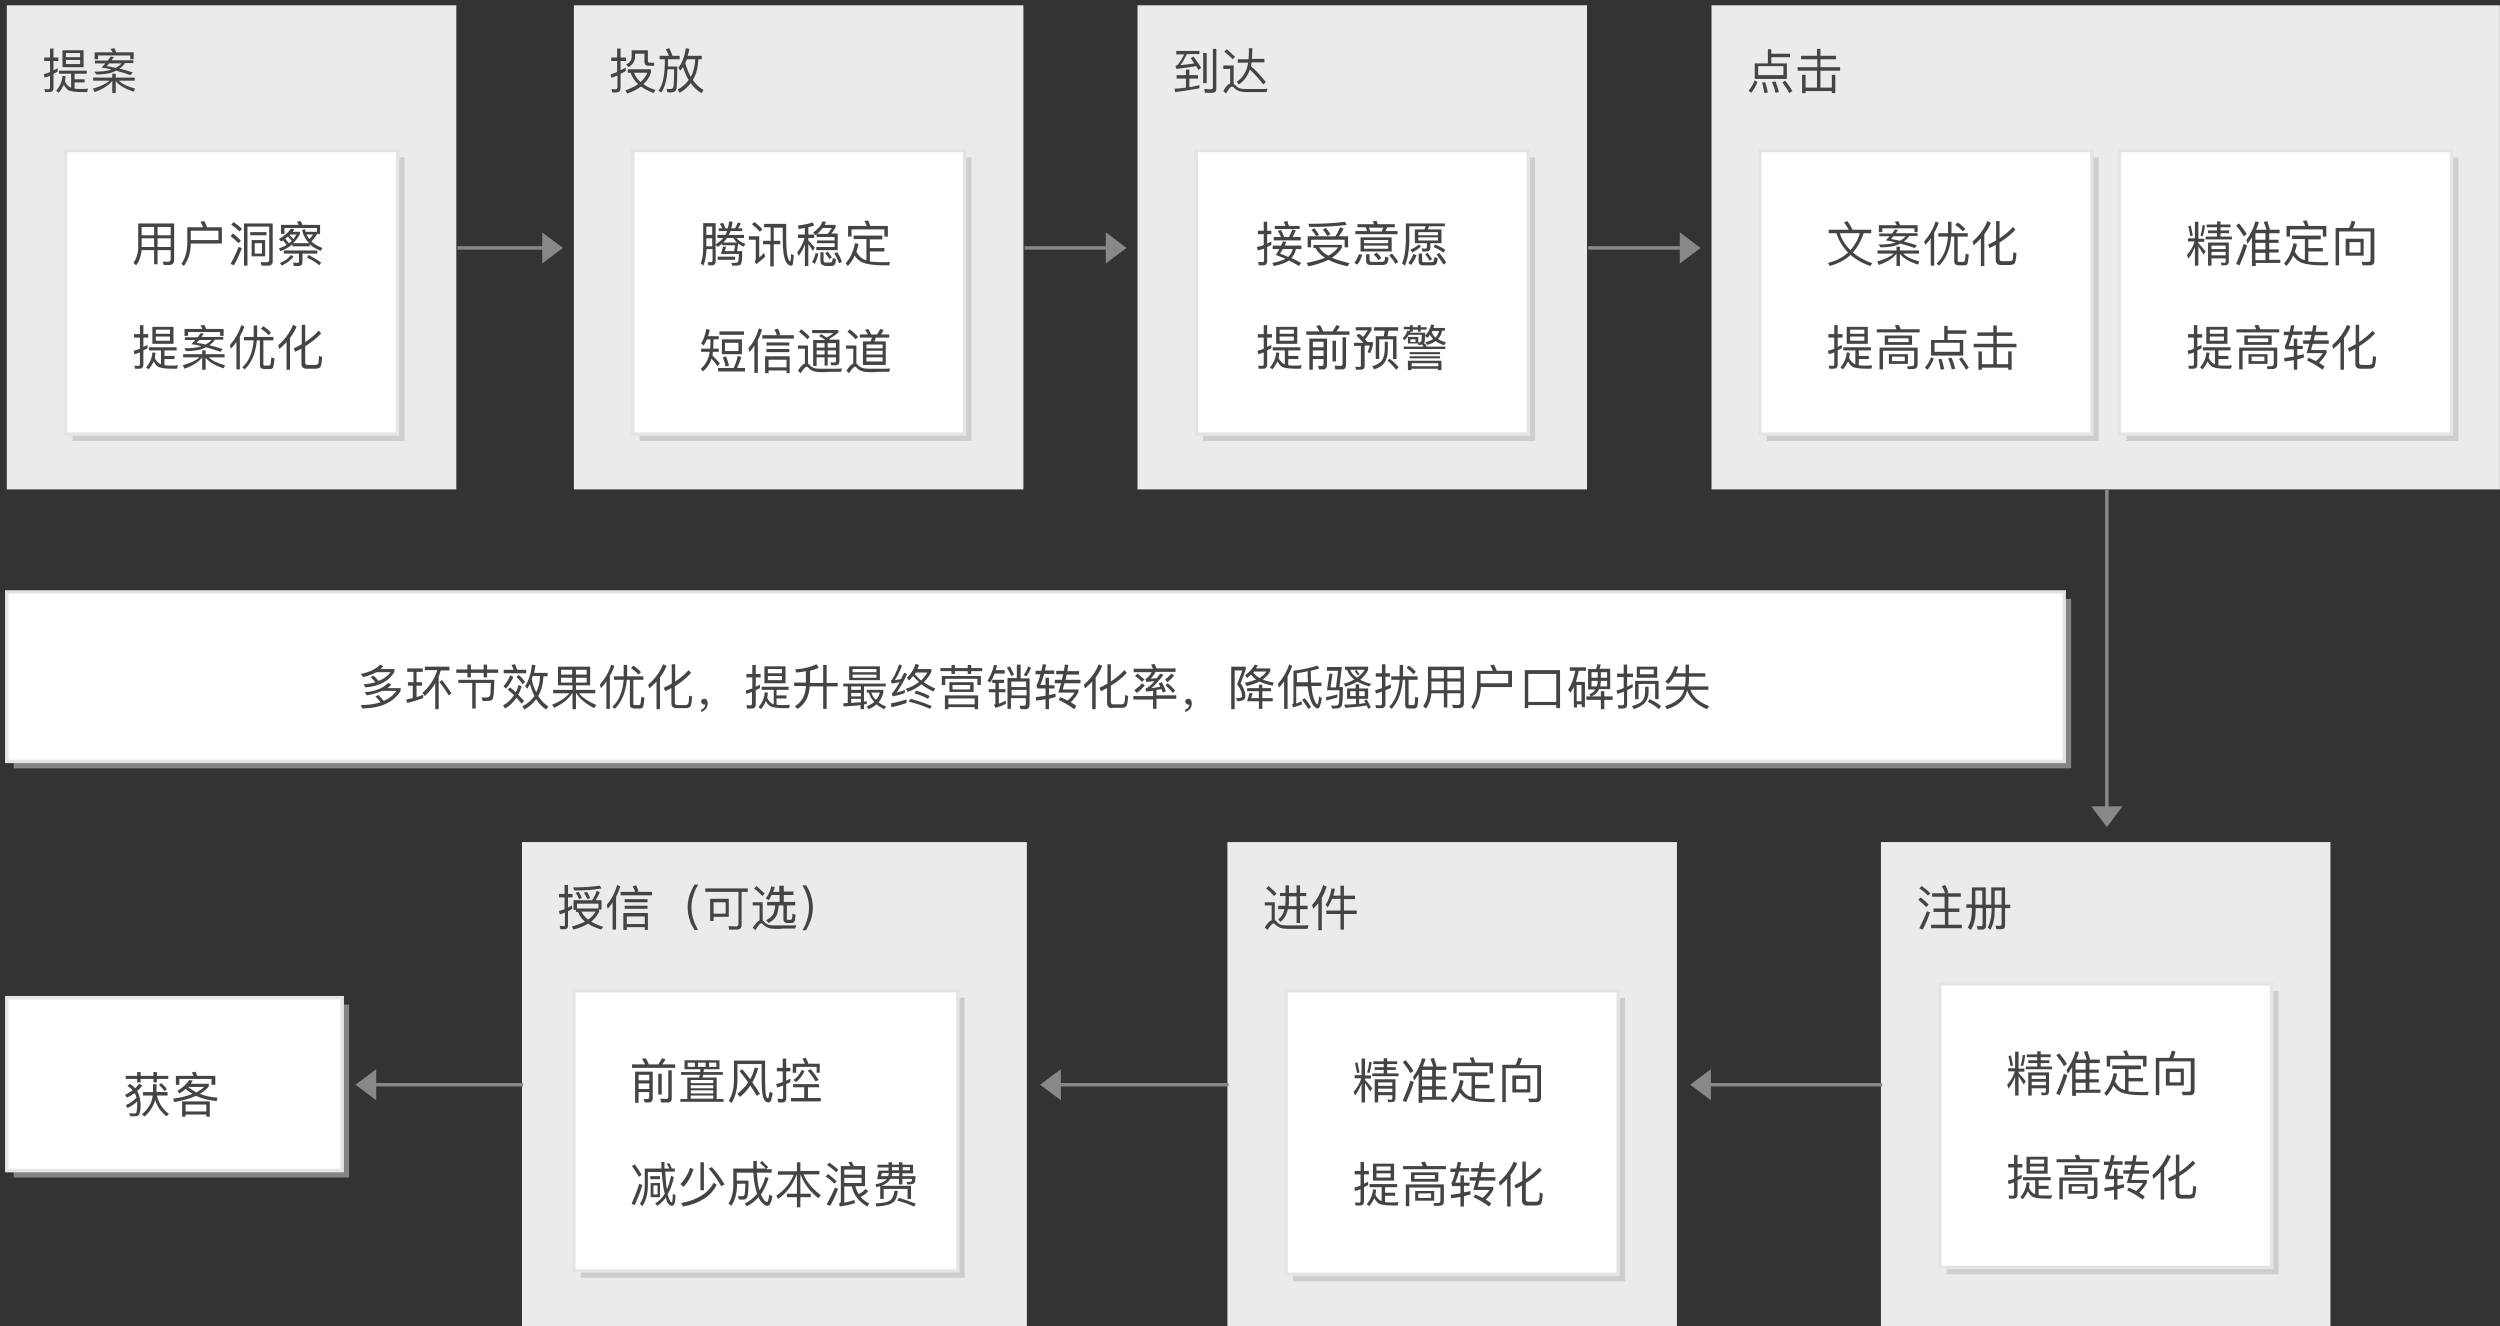 <?xml version="1.0" encoding="utf-8"?>
<!-- Generator: Adobe Illustrator 22.1.0, SVG Export Plug-In . SVG Version: 6.00 Build 0)  -->
<svg version="1.1" id="svgwrapper_svg" xmlns="http://www.w3.org/2000/svg" xmlns:xlink="http://www.w3.org/1999/xlink" x="0px"
	 y="0px" width="723px" height="383.5px" viewBox="0 0 723 383.5" style="enable-background:new 0 0 723 383.5;"
	 xml:space="preserve">
<rect x="0" y="0" width="723" height="383.5" fill="#333333" stroke="none"/>
<style type="text/css">
	.st0{display:none;fill:none;stroke:#999999;}
	.st1{fill:#EAEBEC;}
	.st2{enable-background:new    ;}
	.st3{fill:#444444;}
	.st4{fill:none;stroke:#888888;}
	.st5{fill:#888888;}
	.st6{fill:none;stroke:#FF0000;stroke-width:15;stroke-opacity:0;}
	.st7{opacity:0.6;fill:#BBBBBB;enable-background:new    ;}
	.st8{fill:#FFFFFF;stroke:#E5E5E5;}
	.st9{fill:#CEE3FF;fill-opacity:0;}
</style>
<path class="st0" d="M616.2,160.3L652,272"/>
<g id="bottomgroup" transform="translate(0,0)">
	<g id="GrayRectGroup1" transform="translate(9.167,20.333)">
		<rect x="-7.2" y="-18.8" class="st1" width="130" height="140"/>
		<g transform="translate(10 10)">
			<g class="st2">
				<path class="st3" d="M-6.1-3.6l-0.2-1c0.4,0,0.8,0.1,1.1,0.1c0.3,0,0.5-0.2,0.5-0.5v-3.4C-5.2-8.2-5.8-8-6.3-7.9l-0.2-1
					C-5.9-9-5.3-9.2-4.7-9.5v-3.2h-1.7v-1h1.7v-2.6h1v2.6h1.4v1h-1.4v2.7c0.4-0.2,0.8-0.4,1.2-0.6v1c-0.4,0.2-0.8,0.4-1.2,0.6v4.1
					c0,0.8-0.4,1.2-1.2,1.2H-6.1z M5.9-9.9V-9H2.4v1.6h2.9v0.9H2.4v1.8c0.6,0.1,1.2,0.1,2,0.1c0.7,0,1.4,0,1.9-0.1L6-3.7
					c-0.6,0-1.1,0-1.5,0c-1.8,0-3.1-0.2-3.8-0.5c-0.5-0.3-1-0.8-1.4-1.6C-1.1-5-1.6-4.2-2.2-3.5l-0.7-0.6c1.1-1.3,1.7-2.7,1.8-4.3
					l0.9,0.1c0,0.5-0.1,1-0.2,1.5C0-6,0.5-5.4,1.1-5.1C1.2-5,1.3-5,1.4-5V-9h-3.5v-0.9H5.9z M5-15.8v4.9h-6.1v-4.9H5z M4-13.7V-15
					h-4.1v1.2H4z M4-13h-4.1v1.2H4V-13z"/>
				<path class="st3" d="M13.3-7.9V-9h1v1.1h5.5V-7h-4.6c1,1,2.6,1.7,4.7,2.3l-0.4,0.9c-2.4-0.8-4.2-1.8-5.2-3.1v3.5h-1V-7
					c-0.9,1.3-2.6,2.4-5.1,3.3L7.7-4.7C10-5.4,11.6-6.1,12.5-7H7.8v-0.9H13.3z M13.8-13.8c-0.3,0.3-0.5,0.6-0.7,0.9h6.3v0.8h-2.4
					c-0.5,0.7-1,1.2-1.6,1.6c1.2,0.3,2.5,0.7,3.8,1.1l-0.6,0.8c-1.4-0.5-2.8-0.9-4.2-1.3C13-9.1,11.1-8.8,8.7-8.8L8.1-9.6
					c2.1,0,3.8-0.2,5-0.6c-1-0.3-1.9-0.5-2.9-0.6c0.4-0.4,0.7-0.8,1.1-1.2h-3v-0.8H12c0.3-0.4,0.6-0.8,0.9-1.2L13.8-13.8z
					 M19.5-13.2h-1v-1.1H9.2v1.1h-1v-2h5.2c-0.2-0.4-0.4-0.7-0.6-1l1.1-0.2c0.2,0.3,0.4,0.7,0.5,1.2h5.1V-13.2z M16-12h-3.6
					c-0.3,0.3-0.5,0.6-0.7,0.8c0.9,0.1,1.7,0.3,2.6,0.5C15-11.1,15.6-11.5,16-12z"/>
			</g>
		</g>
	</g>
	<g id="GrayRectGroup5" transform="translate(173.167,20.333)">
		<rect x="-7.2" y="-18.8" class="st1" width="130" height="140"/>
		<g transform="translate(10 10)">
			<g class="st2">
				<path class="st3" d="M-6.1-3.6l-0.2-1c0.4,0,0.7,0.1,1.1,0.1c0.4,0,0.6-0.2,0.6-0.6v-3.4c-0.6,0.2-1.1,0.5-1.7,0.7l-0.3-1
					C-6-9-5.3-9.3-4.7-9.5v-3.2h-1.7v-1h1.7v-2.6h1v2.6h1.6v1h-1.6v2.7c0.5-0.3,1-0.5,1.5-0.8v1c-0.5,0.3-1,0.6-1.5,0.8v4.1
					c0,0.8-0.4,1.3-1.2,1.3H-6.1z M5.1-10.3v0.9C4.7-8,3.9-6.9,2.9-6C3.9-5.3,5-4.7,6.4-4.3L5.8-3.4C4.4-4,3.2-4.6,2.2-5.3
					c-1.1,0.8-2.4,1.5-4,2l-0.5-0.9C-0.9-4.7,0.4-5.3,1.4-6C0.3-7-0.4-8.1-0.8-9.3h-0.8v-1H5.1z M4.2-15.7v3c0,0.3,0.2,0.5,0.6,0.5
					h1.2v0.9H4.5c-0.9,0-1.3-0.4-1.3-1.2v-2.3H0.5v0.8c0,1.3-0.6,2.3-1.9,3.1l-0.7-0.8c1.1-0.5,1.6-1.2,1.6-2.2v-1.9H4.2z M2.1-6.6
					c0.9-0.8,1.5-1.7,2-2.7H0.2C0.5-8.3,1.2-7.4,2.1-6.6z"/>
				<path class="st3" d="M10.3-14.2c-0.3-0.7-0.6-1.3-0.9-1.9l1-0.3c0.4,0.8,0.7,1.6,0.9,2.2h2.1v1H10v1.3c0,0.3,0,0.5,0,0.8h2.7
					c0,3.4-0.1,5.5-0.2,6.3c-0.1,0.8-0.7,1.2-1.7,1.2c-0.2,0-0.5,0-1-0.1L9.6-4.6c0.4,0,0.7,0,1.1,0c0.5,0,0.8-0.2,0.9-0.7
					c0.1-0.5,0.2-2.2,0.2-5H9.9c-0.2,3-0.8,5.2-1.8,6.7L7.3-4.1C8.5-5.8,9-8.3,9.1-11.9v-1.3H7.6v-1H10.3z M13.6-9.9L13-10.7
					c1.1-1.4,1.8-3.3,2.2-5.7l1,0.2c-0.1,0.7-0.3,1.4-0.5,2h4.1v1h-1c-0.1,2.4-0.6,4.4-1.6,6c0.9,1.3,1.9,2.2,3.1,2.9l-0.6,0.9
					c-1.2-0.7-2.3-1.7-3.1-2.9c-0.8,1.1-1.9,2.1-3.2,2.8l-0.6-0.9c1.3-0.7,2.4-1.7,3.2-2.8c-0.7-1.1-1.2-2.4-1.7-3.8
					C14.2-10.6,13.9-10.3,13.6-9.9z M15-12.1c0.4,1.5,1,2.9,1.6,4c0.8-1.4,1.2-3.2,1.3-5.1h-2.4C15.3-12.8,15.2-12.4,15-12.1z"/>
			</g>
		</g>
	</g>
	<g id="GrayRectGroup9" transform="translate(336.167,20.333)">
		<rect x="-7.2" y="-18.8" class="st1" width="130" height="140"/>
		<g transform="translate(10 10)">
			<g class="st2">
				<path class="st3" d="M0.7-4.8c-2.2,0.4-4.5,0.8-7,1.1l-0.2-1C-5.3-4.7-4.2-4.9-3.2-5v-2.6h-2.7v-1h2.7v-1.6h1v1.6h2.5v1h-2.5
					v2.5c1-0.2,2-0.4,2.9-0.6V-4.8z M0.7-15.7v1h-3.6c-0.7,1.4-1.3,2.5-1.9,3.2c1.4-0.1,2.7-0.3,4-0.5c-0.3-0.5-0.7-1-1-1.5l0.8-0.5
					c0.9,1.3,1.7,2.4,2.2,3.3l-0.8,0.6c-0.2-0.4-0.4-0.7-0.6-1.1c-1.8,0.3-3.7,0.6-5.8,0.8l-0.2-0.9c0.2,0,0.3-0.1,0.4-0.1
					c0.6-0.5,1.3-1.6,2.1-3.2h-2.3v-1H0.7z M2.8-15v8.7h-1V-15H2.8z M2.3-3.6l-0.2-1c0.7,0,1.3,0.1,1.9,0.1c0.4,0,0.6-0.2,0.6-0.6
					v-11.1h1v11.4c0,0.9-0.4,1.3-1.3,1.3H2.3z"/>
				<path class="st3" d="M14.5-3.7c-1,0-1.7-0.1-2.3-0.3c-0.6-0.2-1.1-0.5-1.5-1c-0.2-0.2-0.4-0.3-0.6-0.3c-0.3,0-0.9,0.6-1.7,2
					L7.6-4C8.3-5.3,9-6,9.6-6.2v-4.2h-2v-1h3v5.3c0.1,0.1,0.2,0.2,0.4,0.3c0.4,0.4,0.7,0.7,1.1,0.9c0.4,0.2,1.1,0.3,2,0.3
					c0.8,0,1.7,0,2.9,0c0.6,0,1.2,0,1.9,0c0.6,0,1.1,0,1.5-0.1l-0.3,1h-3C16.3-3.7,15.4-3.7,14.5-3.7z M11-13.9l-0.7,0.7
					c-0.6-0.7-1.4-1.4-2.4-2.2l0.7-0.7C9.5-15.3,10.3-14.6,11-13.9z M14.9-13.2c0.1-0.7,0.1-1.5,0.1-2.3v-0.9h1v0.6
					c0,0.9-0.1,1.7-0.1,2.5h3.6v1h-3.7c-0.1,0.4-0.1,0.7-0.2,1.1c1.3,1.1,2.7,2.6,4.3,4.6l-0.7,0.7c-1.3-1.7-2.6-3.1-3.9-4.3
					c-0.7,1.9-1.7,3.3-3.2,4.3l-0.6-0.8c1.7-1.1,2.9-2.9,3.3-5.5h-3v-1H14.9z"/>
			</g>
		</g>
	</g>
	<g id="GrayRectGroup13" transform="translate(502.167,20.333)">
		<rect x="-7.2" y="-18.8" class="st1" width="228" height="140"/>
		<g transform="translate(10 10)">
			<g class="st2">
				<path class="st3" d="M-3.9-6.6C-4.4-5.4-5-4.4-5.7-3.5l-0.8-0.6c0.7-0.8,1.3-1.8,1.8-3L-3.9-6.6z M0.1-16.2v1.4h5.4v1H0.1v1.8
					h4.5v4.5h-9.3v-4.5h3.8v-4.1H0.1z M3.6-11.2h-7.3v2.6h7.3V-11.2z M-0.9-3.6l-1,0.2c-0.2-1.1-0.4-2.2-0.7-3l0.9-0.2
					C-1.4-5.7-1.1-4.7-0.9-3.6z M2.3-3.7l-1,0.2C1.1-4.6,0.7-5.7,0.3-6.6l1-0.2C1.7-5.8,2-4.8,2.3-3.7z M6.2-4L5.3-3.4
					c-0.5-1-1.2-2-2-3.1l0.8-0.5C5-5.9,5.7-4.9,6.2-4z"/>
				<path class="st3" d="M13.3-14.2v-2h1v2h4.5v1h-4.5v2.3H20v1h-5.7V-5h3.3v-3.7h1v5.3h-1V-4H10v0.6h-1v-5.3h1V-5h3.3v-4.9H7.7v-1
					h5.7v-2.3H8.7v-1H13.3z"/>
			</g>
		</g>
	</g>
	<g id="GrayRectGroup26" transform="translate(551.167,262.333)">
		<rect x="-7.2" y="-18.8" class="st1" width="130" height="140"/>
		<g transform="translate(10 10)">
			<g class="st2">
				<path class="st3" d="M-3.4-10.7L-4.1-10c-0.6-0.6-1.3-1.3-2.3-2.1l0.7-0.7C-4.8-12.1-4-11.4-3.4-10.7z M-3-8.5
					c-0.6,1.8-1.3,3.4-2.1,5l-1-0.4c0.8-1.6,1.6-3.2,2.2-4.9L-3-8.5z M-2.9-14l-0.7,0.7c-0.6-0.7-1.4-1.4-2.5-2.1l0.7-0.7
					C-4.4-15.4-3.6-14.7-2.9-14z M1.4-13.9c-0.3-0.8-0.6-1.5-1-2.2l1-0.3c0.4,0.8,0.7,1.5,0.9,2.2l-0.6,0.2h4.2v1H2.3v3.4h3.2v1H2.3
					v3.7h3.9v1h-8.9v-1h4v-3.7H-2v-1h3.2v-3.4h-3.6v-1H1.4z"/>
				<path class="st3" d="M9.1-10.7v-5h4v5h1.6v-5h4v5h1.5v1h-1.5v5c0,0.8-0.4,1.1-1.2,1.1h-1.3l-0.3-1c0.4,0,0.9,0,1.3,0
					c0.4,0,0.5-0.2,0.5-0.6v-4.6h-2V-9c0,2.3-0.4,4.1-1.3,5.6l-0.7-0.7c0.7-1.3,1-2.9,1.1-4.8v-0.8h-1.6v5c0,0.8-0.4,1.2-1.1,1.2
					h-1.3l-0.3-1c0.4,0,0.9,0,1.3,0c0.3,0,0.4-0.2,0.4-0.6v-4.6h-2V-9c0,2.3-0.5,4.2-1.4,5.6L7.9-4.1C8.7-5.4,9.1-7,9.1-9v-0.8H7.5
					v-1H9.1z M12.1-14.8h-2v4.1h2V-14.8z M17.7-14.8h-2v4.1h2V-14.8z"/>
			</g>
		</g>
	</g>
	<g id="GrayRectGroup32" transform="translate(362.167,262.333)">
		<rect x="-7.2" y="-18.8" class="st1" width="130" height="140"/>
		<g transform="translate(10 10)">
			<g class="st2">
				<path class="st3" d="M0.3-3.7c-0.9,0-1.6-0.1-2.2-0.3c-0.5-0.2-1-0.5-1.5-1c-0.2-0.2-0.4-0.3-0.5-0.3c-0.3,0-0.9,0.6-1.7,1.9
					l-0.8-0.7c0.7-1.2,1.4-1.9,2-2.1v-4.3h-2v-0.9h2.9v5.2C-3.3-6.1-3.1-6-3-5.9C-2.7-5.4-2.3-5.2-2-5c0.4,0.2,1.1,0.3,1.9,0.3
					c0.7,0,1.6,0,2.7,0c0.7,0,1.3,0,2,0c0.7,0,1.2,0,1.6-0.1L6-3.7H2.8C2-3.7,1.2-3.7,0.3-3.7z M-3-13.9l-0.7,0.7
					c-0.6-0.7-1.3-1.4-2.3-2.2l0.7-0.7C-4.4-15.3-3.6-14.6-3-13.9z M-0.4-14.1v-2.2h1v2.2h2.2v-2.2h1v2.2h1.8v0.9H3.8v2.8H6v1H3.8v4
					h-1v-4H0.3c-0.4,1.7-1.1,2.9-2.2,3.7l-0.6-0.8C-1.6-7.1-1-8.1-0.7-9.4h-1.8v-1h2c0.1-0.5,0.1-1.1,0.1-1.7v-1.1H-2v-0.9H-0.4z
					 M0.6-12.2c0,0.7,0,1.3-0.1,1.9h2.3v-2.8H0.6V-12.2z"/>
				<path class="st3" d="M11.5-15.9c-0.4,1.1-0.8,2.2-1.4,3.2v9.4h-1v-7.8C8.6-10.6,8.1-10,7.6-9.5l-0.3-1.1
					c1.5-1.7,2.5-3.6,3.2-5.8L11.5-15.9z M13.9-15.3c-0.1,0.7-0.3,1.4-0.5,2h2.1v-2.9h1v2.9h3.2v1h-3.2V-9h3.7v1h-3.7v4.5h-1V-8
					h-4.1v-1h4.1v-3.4h-2.4c-0.4,0.9-0.8,1.8-1.3,2.5l-0.6-0.8c0.9-1.3,1.4-2.9,1.7-4.7L13.9-15.3z"/>
			</g>
		</g>
	</g>
	<g id="GrayRectGroup36" transform="translate(158.167,262.333)">
		<rect x="-7.2" y="-18.8" class="st1" width="146" height="140"/>
		<g transform="translate(10 10)">
			<g class="st2">
				<path class="st3" d="M-6.1-3.6l-0.2-1c0.4,0,0.7,0.1,1.1,0.1c0.3,0,0.4-0.1,0.4-0.4v-3.5C-5.4-8.2-5.8-8-6.3-7.9l-0.2-1
					C-6-9-5.4-9.2-4.9-9.4v-3.4h-1.6v-1h1.6v-2.6h1v2.6h1.3v1h-1.3v2.9c0.4-0.2,0.8-0.4,1.2-0.6v1C-3.1-9.2-3.5-9-3.9-8.8v4.2
					c0,0.7-0.4,1-1,1H-6.1z M5.9-9.3H5.1v0.6C4.6-7.6,3.8-6.6,2.8-5.8c1,0.6,2.1,1.1,3.5,1.5L5.7-3.5c-1.5-0.5-2.8-1-3.8-1.7
					C0.7-4.5-0.7-3.9-2.3-3.5l-0.5-0.9C-1.3-4.8,0-5.3,1-5.8c-1-0.8-1.6-1.8-2-2.8h-0.6v-0.6h-0.7V-12h5.4c0.5-0.8,1-1.7,1.3-2.7
					l0.9,0.4c-0.4,0.9-0.8,1.7-1.2,2.3h1.7V-9.3z M5.8-15.4c-2,0.4-4.6,0.6-7.9,0.6l-0.3-0.9c3.1,0,5.7-0.2,7.7-0.5L5.8-15.4z
					 M0.1-12.6l-0.8,0.3C-1-13-1.3-13.6-1.7-14.2l0.9-0.2C-0.4-13.8-0.1-13.2,0.1-12.6z M4.9-9.6V-11h-6.2v1.4H4.9z M1.9-6.4
					C2.8-7,3.6-7.8,4.1-8.7H0C0.4-7.8,1-7.1,1.9-6.4z M2.5-12.6l-0.8,0.3c-0.3-0.7-0.6-1.3-1-1.9l0.9-0.2C2-13.8,2.3-13.2,2.5-12.6z
					"/>
				<path class="st3" d="M7.6-9.5l-0.3-1.1c1.4-1.7,2.4-3.6,3-5.8l0.9,0.4c-0.3,1.1-0.7,2.1-1.2,3v9.5H9v-7.9
					C8.6-10.7,8.1-10.1,7.6-9.5z M15.5-14.4c-0.2-0.6-0.4-1.1-0.7-1.6l1-0.3c0.3,0.6,0.5,1.2,0.7,1.7l-0.5,0.2h4.4v1h-9.1v-1H15.5z
					 M19.3-3.4h-1v-0.8h-5.2v0.8h-1v-4.9h7.1V-3.4z M19.1-12.3v0.9h-6.6v-0.9H19.1z M19.1-10.4v0.9h-6.6v-0.9H19.1z M18.3-5.1v-2.2
					h-5.2v2.2H18.3z"/>
				<path class="st3" d="M33.7-16.4c-0.6,0.9-1,1.9-1.3,2.9c-0.4,1.2-0.6,2.4-0.6,3.6c0,1.2,0.2,2.4,0.6,3.6c0.3,1,0.8,2,1.3,2.9h-1
					c-0.6-0.9-1.1-1.9-1.4-2.9c-0.4-1.2-0.6-2.4-0.6-3.6c0-1.2,0.2-2.5,0.6-3.7c0.4-1,0.8-2,1.4-2.9H33.7z"/>
				<path class="st3" d="M48.1-15.4v1h-1.8v9.5c0,0.9-0.4,1.4-1.3,1.4h-2.3l-0.2-1c0.8,0,1.5,0.1,2.2,0.1c0.4,0,0.7-0.3,0.7-0.7
					v-9.3h-9.6v-1H48.1z M42.7-7.2h-4.5v1.2h-1v-6.4h5.4V-7.2z M41.7-8.1v-3.3h-3.5v3.3H41.7z"/>
				<path class="st3" d="M56.2-3.7c-0.9,0-1.6-0.1-2.2-0.3c-0.5-0.2-1-0.5-1.5-1c-0.2-0.2-0.4-0.3-0.5-0.3c-0.4,0-0.9,0.6-1.7,2
					l-0.8-0.7c0.8-1.2,1.4-1.9,2-2.2v-4.3h-2v-0.9h2.9v5.2c0.1,0.1,0.2,0.2,0.3,0.3c0.3,0.4,0.7,0.7,1.1,0.9
					c0.4,0.2,1.1,0.3,1.9,0.3c0.7,0,1.7,0,2.7,0c0.7,0,1.4,0,2.1,0c0.7,0,1.2,0,1.6-0.1l-0.3,1h-3.2C58-3.7,57.1-3.7,56.2-3.7z
					 M53-13.9l-0.7,0.7c-0.6-0.7-1.4-1.4-2.4-2.2l0.7-0.7C51.5-15.3,52.3-14.6,53-13.9z M58.5-16.3v1.8h2.8v1h-2.8v2h3.3v1h-2.4v3.8
					c0,0.3,0.1,0.4,0.4,0.4h0.5c0.2,0,0.3,0,0.4-0.1c0.2-0.1,0.3-0.7,0.3-1.7l0.9,0.3c-0.1,1.2-0.2,1.8-0.4,2.1
					c-0.2,0.2-0.5,0.3-1,0.3h-1c-0.4,0-0.6-0.1-0.8-0.3c-0.2-0.2-0.3-0.4-0.3-0.8v-4h-1.4c0,1-0.2,1.8-0.4,2.5
					c-0.4,1.1-1.2,1.9-2.5,2.6l-0.7-0.8c1.1-0.6,1.9-1.3,2.2-2.1c0.2-0.6,0.4-1.4,0.4-2.2h-2.3v-1h3.6v-2h-2.3
					c-0.3,0.5-0.5,1-0.8,1.5l-0.9-0.5c0.8-1.1,1.3-2.2,1.6-3.5l1,0.2c-0.1,0.5-0.3,1-0.5,1.4h1.8v-1.8H58.5z"/>
				<path class="st3" d="M64.9-16.4c0.6,0.9,1.1,1.9,1.4,2.9c0.4,1.2,0.6,2.4,0.6,3.7c0,1.2-0.2,2.4-0.6,3.6c-0.4,1-0.8,2-1.4,2.9
					h-1c0.6-0.9,1-1.9,1.3-2.9c0.4-1.2,0.6-2.5,0.6-3.6c0-1.2-0.2-2.4-0.6-3.6c-0.3-1-0.8-2-1.3-2.9H64.9z"/>
			</g>
		</g>
	</g>
</g>
<g id="middlegroup" transform="translate(0,0)">
	<g id="Link23" transform="translate(0,0)">
		<path class="st4" d="M132.3,71.7h14l0,0h15"/>
		<g transform="translate(0.5, 0)">
			<polygon class="st5" points="156.3,76.2 162.3,71.7 156.3,67.2 			"/>
		</g>
		<path class="st6" d="M132.3,71.7h14"/>
		<path class="st6" d="M146.3,71.7L146.3,71.7"/>
		<path class="st6" d="M146.3,71.7h15"/>
	</g>
	<g id="Link24" transform="translate(0,0)">
		<path class="st4" d="M296.3,71.7h14l0,0h14"/>
		<g transform="translate(0.5, 0)">
			<polygon class="st5" points="319.3,76.2 325.3,71.7 319.3,67.2 			"/>
		</g>
		<path class="st6" d="M296.3,71.7h14"/>
		<path class="st6" d="M310.3,71.7L310.3,71.7"/>
		<path class="st6" d="M310.3,71.7h14"/>
	</g>
	<g id="Link25" transform="translate(0,0)">
		<path class="st4" d="M459.3,71.7h15l0,0h16"/>
		<g transform="translate(0.5, 0)">
			<polygon class="st5" points="485.3,76.2 491.3,71.7 485.3,67.2 			"/>
		</g>
		<path class="st6" d="M459.3,71.7h15"/>
		<path class="st6" d="M474.3,71.7L474.3,71.7"/>
		<path class="st6" d="M474.3,71.7h16"/>
	</g>
	<g id="Link43" transform="translate(0,0)">
		<path class="st4" d="M151.3,313.7h-24l0,0h-23"/>
		<g transform="translate(-0.5, 0)">
			<polygon class="st5" points="109.3,309.2 103.3,313.7 109.3,318.2 			"/>
		</g>
		<path class="st6" d="M151.3,313.7h-24"/>
		<path class="st6" d="M127.3,313.7L127.3,313.7"/>
		<path class="st6" d="M127.3,313.7h-23"/>
	</g>
	<g id="Link41" transform="translate(0,0)">
		<path class="st4" d="M355.3,313.7h-27l0,0h-26"/>
		<g transform="translate(-0.5, 0)">
			<polygon class="st5" points="307.3,309.2 301.3,313.7 307.3,318.2 			"/>
		</g>
		<path class="st6" d="M355.3,313.7h-27"/>
		<path class="st6" d="M328.3,313.7L328.3,313.7"/>
		<path class="st6" d="M328.3,313.7h-26"/>
	</g>
	<g id="Link40" transform="translate(0,0)">
		<path class="st4" d="M544.3,313.7h-27l0,0h-27"/>
		<g transform="translate(-0.5, 0)">
			<polygon class="st5" points="495.3,309.2 489.3,313.7 495.3,318.2 			"/>
		</g>
		<path class="st6" d="M544.3,313.7h-27"/>
		<path class="st6" d="M517.3,313.7L517.3,313.7"/>
		<path class="st6" d="M517.3,313.7h-27"/>
	</g>
	<g id="Link44" transform="translate(0,0)">
		<path class="st4" d="M609.3,141.7v48l0,0v48"/>
		<g transform="translate(0, 0.5)">
			<polygon class="st5" points="604.8,232.7 609.3,238.7 613.8,232.7 			"/>
		</g>
		<path class="st6" d="M609.3,141.7v48"/>
		<path class="st6" d="M609.3,189.7L609.3,189.7"/>
		<path class="st6" d="M609.3,189.7v48"/>
	</g>
</g>
<g id="maingroup" transform="translate(0,0)">
	<g id="RectEndPoint2" transform="translate(26.167,62.333)">
		<rect x="-5.2" y="-16.8" class="st7" width="96" height="82"/>
		<rect x="-7.2" y="-18.8" class="st8" width="96" height="82"/>
		<g transform="translate(20 9)">
		</g>
	</g>
	<g id="RectEndPoint6" transform="translate(190.167,62.333)">
		<rect x="-5.2" y="-16.8" class="st7" width="96" height="82"/>
		<rect x="-7.2" y="-18.8" class="st8" width="96" height="82"/>
		<g transform="translate(20 9)">
		</g>
	</g>
	<g id="RectEndPoint10" transform="translate(353.167,62.333)">
		<rect x="-5.2" y="-16.8" class="st7" width="96" height="82"/>
		<rect x="-7.2" y="-18.8" class="st8" width="96" height="82"/>
		<g transform="translate(20 9)">
		</g>
	</g>
	<g id="RectEndPoint14" transform="translate(516.167,62.333)">
		<rect x="-5.2" y="-16.8" class="st7" width="96" height="82"/>
		<rect x="-7.2" y="-18.8" class="st8" width="96" height="82"/>
		<g transform="translate(20 9)">
		</g>
	</g>
	<g id="RectEndPoint17" transform="translate(620.167,62.333)">
		<rect x="-5.2" y="-16.8" class="st7" width="96" height="82"/>
		<rect x="-7.2" y="-18.8" class="st8" width="96" height="82"/>
		<g transform="translate(20 9)">
		</g>
	</g>
	<g id="RectEndPoint27" transform="translate(568.167,303.333)">
		<rect x="-5.2" y="-16.8" class="st7" width="96" height="82"/>
		<rect x="-7.2" y="-18.8" class="st8" width="96" height="82"/>
		<g transform="translate(20 9)">
		</g>
	</g>
	<g id="RectEndPoint33" transform="translate(379.167,305.333)">
		<rect x="-5.2" y="-16.8" class="st7" width="96" height="82"/>
		<rect x="-7.2" y="-18.8" class="st8" width="96" height="82"/>
		<g transform="translate(20 9)">
		</g>
	</g>
	<g id="RectEndPoint37" transform="translate(173.167,305.333)">
		<rect x="-5.2" y="-16.8" class="st7" width="111" height="81"/>
		<rect x="-7.2" y="-18.8" class="st8" width="111" height="81"/>
		<g transform="translate(20 9)">
		</g>
	</g>
	<g id="RectEndPoint42" transform="translate(9.167,307.333)">
		<rect x="-5.2" y="-16.8" class="st7" width="97" height="50"/>
		<rect x="-7.2" y="-18.8" class="st8" width="97" height="50"/>
		<g transform="translate(33.5,12)">
			<g class="st2">
				<path class="st3" d="M-1.5-5.4c-0.5,0.6-1,1.2-1.5,1.6c0.7,1.2,1,2.6,1,4.3c0,1.2-0.2,2.1-0.5,2.6c-0.3,0.3-0.7,0.4-1.2,0.4
					c-0.6,0-1,0-1.3,0l-0.3-0.9c0.4,0,0.9,0.1,1.4,0.1c0.4,0,0.6-0.1,0.7-0.4C-3.1,2-3,1.4-3,0.4C-3,0-3-0.4-3-0.8
					C-3.8,0-4.7,0.6-5.8,1.1l-0.5-0.8C-5-0.3-4-1-3.2-1.9c-0.1-0.5-0.3-0.9-0.5-1.3C-4.4-2.7-5.1-2.3-6-1.9l-0.5-0.8
					C-5.7-3.1-5-3.5-4.3-4c-0.4-0.5-0.9-0.9-1.5-1.3l0.7-0.6C-4.5-5.5-4-5.1-3.6-4.6C-3.2-5-2.8-5.4-2.4-5.9L-1.5-5.4z M-3-8.2v-1.1
					h1v1.1h3.7v-1.1h1v1.1H6v0.9H2.7v1h-1v-1H-2v1h-1v-1h-3.3v-0.9H-3z M1.6-3.5c0-1,0-1.8,0-2.3h1c0,0.7,0,1.4,0,2.3h3.2v1H2.7
					c0.6,2.3,1.7,4,3.5,5.3L5.5,3.5C3.9,2.3,2.8,0.7,2.2-1.2C1.7,0.7,0.6,2.3-0.9,3.6l-0.7-0.7c1.8-1.5,2.9-3.3,3.1-5.4h-2.8v-1H1.6
					z M5.6-4.3L4.9-3.8C4.5-4.4,3.9-5,3.3-5.6L4-6.1C4.7-5.4,5.2-4.9,5.6-4.3z"/>
				<path class="st3" d="M13.1-6.8c-0.2,0.3-0.4,0.6-0.6,0.9h5.2v0.8C17-4.3,16.2-3.6,15.1-3c1.5,0.6,3.2,1,5.1,1.1L20-0.9
					c-2.2-0.2-4.2-0.7-6-1.5c-1.7,0.8-3.7,1.3-6.3,1.8L7.4-1.6C9.7-1.9,11.5-2.4,13-3c-0.7-0.4-1.4-0.9-2-1.4
					c-0.5,0.5-1.1,0.9-1.8,1.3L8.7-3.9C10-4.7,11.2-5.7,12.1-7L13.1-6.8z M19.5-5.6h-1v-1.7H9.2v1.7h-1v-2.6h5.1
					c-0.2-0.4-0.3-0.7-0.5-1l1.1-0.2C14-9,14.2-8.6,14.4-8.2h5.2V-5.6z M18,3.6h-1V3h-6v0.6h-1v-4.4h8V3.6z M17,2.1v-2h-6v2H17z
					 M16.4-5h-4.7l0,0c0.7,0.6,1.6,1.1,2.4,1.6C15-3.9,15.8-4.4,16.4-5z"/>
			</g>
		</g>
	</g>
	<g id="RectEndPoint45" transform="translate(9.167,190)">
		<rect x="-5.2" y="-16.8" class="st7" width="595" height="49"/>
		<rect x="-7.2" y="-18.8" class="st8" width="595" height="49"/>
		<g transform="translate(101,11.5)">
			<g class="st2">
				<path class="st3" d="M0.8,1.2c1.6-0.7,2.8-1.6,3.7-2.9H0.3c-1.2,0.6-2.7,1-4.4,1.3l-0.6-0.9C-1.6-1.5,0.6-2.5,2.1-4l0.9,0.5
					c-0.3,0.3-0.7,0.7-1.1,1h3.8v0.8c-2,3.3-5.7,5-11.1,5.1l-0.4-1c2.2,0,4.1-0.3,5.7-0.8c-0.5-0.6-1-1.2-1.5-1.7l0.9-0.4
					C-0.2,0,0.3,0.6,0.8,1.2z M0.7-8.8C0.4-8.6,0.2-8.3-0.1-8h4v0.8C2.4-4.6-0.4-3-4.5-2.7L-5-3.6c1.3-0.1,2.4-0.3,3.4-0.6
					c-0.4-0.5-0.9-1-1.4-1.5l0.9-0.4c0.5,0.5,1,1,1.4,1.5C0.8-5.1,2-6,2.8-7.1h-4.1C-2.4-6.5-3.7-6-5.2-5.7l-0.6-0.9
					C-3.3-7.1-1.5-8-0.2-9.3L0.7-8.8z"/>
				<path class="st3" d="M9.4-4.2v-3H7.6v-1h4.5v1h-1.8v3h1.6v1h-1.6v3.3c0.6-0.2,1.3-0.4,1.9-0.7v1c-1.4,0.5-2.9,1-4.6,1.4l-0.3-1
					c0.7-0.1,1.3-0.3,1.9-0.4v-3.6H7.8v-1H9.4z M19.8-8.6v1h-2.5c-0.2,0.6-0.4,1.2-0.6,1.8v9.4h-1v-7.5c-0.8,1.4-1.8,2.6-3,3.7
					L12-1.1c2-1.8,3.5-4,4.3-6.6h-3.6v-1H19.8z M20.4-1l-0.8,0.6c-0.7-1.2-1.6-2.5-2.7-3.9l0.8-0.5C18.8-3.3,19.7-2.1,20.4-1z"/>
				<path class="st3" d="M25-7.9v-1.4h1v1.4h3.7v-1.4h1v1.4h3.2v1h-3.2v1.3h-1v-1.3H26v1.3h-1v-1.3h-3.2v-1H25z M22.4-3.9v-1h10.4
					c-0.1,2.3-0.1,3.7-0.2,4.2c-0.1,0.8-0.2,1.3-0.4,1.5c-0.3,0.3-0.7,0.4-1.3,0.4c-0.4,0-0.9,0-1.5,0l-0.3-1c0.5,0,1,0,1.5,0
					c0.4,0,0.6-0.1,0.8-0.3c0.2-0.2,0.3-0.7,0.3-1.4c0-0.4,0-1.2,0.1-2.5h-4.4v7.4h-1v-7.4H22.4z"/>
				<path class="st3" d="M39-1.3c0.3-0.6,0.6-1.3,0.8-2.1L40.7-3c-0.3,0.9-0.6,1.7-1,2.4c0.6,0.6,1.1,1.2,1.7,1.8L40.7,2
					c-0.5-0.6-1-1.1-1.5-1.7c-0.9,1.3-2,2.4-3.3,3.1l-0.6-0.9c1.3-0.7,2.4-1.7,3.2-3C37.9-1,37.3-1.5,36.7-2l0.6-0.7
					C37.9-2.3,38.5-1.8,39-1.3z M38.3-5.7c-0.6,1.3-1.3,2.4-2.1,3.3L35.4-3c0.8-0.9,1.5-1.9,2-3.2L38.3-5.7z M39.4-7.8h2.6v1h-6.5
					v-1h2.9c-0.2-0.5-0.4-1-0.7-1.4l1.1-0.2C39-8.9,39.2-8.4,39.4-7.8z M39.2-5.7l0.6-0.6c0.6,0.4,1.2,1.1,1.9,2l-0.7,0.7
					C40.5-4.4,39.8-5.1,39.2-5.7z M43.1-3.7c-0.3,0.5-0.5,1-0.8,1.4l-0.6-0.8c1-1.5,1.7-3.6,2-6.2l1,0.2c-0.1,0.8-0.3,1.5-0.4,2.2
					h3.9v1h-1.2c-0.1,2.2-0.6,4.1-1.5,5.7c0.8,1.3,1.8,2.3,2.9,3l-0.6,0.9c-1.1-0.7-2.1-1.7-2.9-3c-0.9,1.2-2,2.2-3.4,3l-0.6-0.9
					c1.5-0.8,2.6-1.8,3.5-3C43.8-1.4,43.4-2.5,43.1-3.7z M43.6-5c0.3,1.4,0.8,2.7,1.3,3.7C45.6-2.7,46-4.2,46-6h-2.1
					C43.8-5.7,43.7-5.4,43.6-5z"/>
				<path class="st3" d="M60.5-8.7v5.4h-4.1V-2h5.6v1h-4.7c1,1.3,2.7,2.4,5,3.4l-0.7,0.9c-2.4-1.3-4.1-2.7-5.1-4.3h-0.1v4.6h-1v-4.6
					h-0.1c-1.1,1.7-2.8,3.1-5.2,4.2l-0.6-0.9c2.3-0.9,3.9-2,5-3.3h-4.7v-1h5.6v-1.3h-4.2v-5.4H60.5z M55.3-6.4v-1.4h-3.2v1.4H55.3z
					 M55.3-5.5h-3.2v1.4h3.2V-5.5z M56.4-6.4h3.1v-1.4h-3.1V-6.4z M59.5-5.5h-3.1v1.4h3.1V-5.5z"/>
				<path class="st3" d="M63.6-2.5l-0.3-1c1.5-1.7,2.6-3.6,3.3-5.8l0.9,0.4c-0.3,1-0.8,2-1.3,2.9v9.5h-1v-8
					C64.8-3.7,64.2-3.1,63.6-2.5z M70.2-5.9c0-0.3,0-0.6,0-0.8v-2.5h1v2.5c0,0.3,0,0.6,0,0.8h4.7v1h-2.9V2c0,0.3,0.1,0.4,0.4,0.4
					h1.2c0.2,0,0.3-0.1,0.4-0.2c0.1-0.2,0.2-1,0.3-2.2l0.9,0.3c-0.1,1.5-0.3,2.4-0.4,2.7c-0.2,0.3-0.5,0.4-0.9,0.4h-1.7
					C72.3,3.3,72,3,72,2.2v-7.1h-0.9c-0.3,3.7-1.5,6.5-3.5,8.4l-0.7-0.6c1.9-1.7,3-4.3,3.3-7.8h-2.8v-1H70.2z M75.2-7.1l-0.7,0.7
					c-0.5-0.6-1.2-1.2-2.2-1.9L73-9C73.9-8.4,74.6-7.8,75.2-7.1z"/>
				<path class="st3" d="M82.6-8.9c-0.5,1.2-1.1,2.3-1.9,3.3v9.2h-1v-8c-0.6,0.7-1.3,1.3-2.1,2l-0.3-1.1c2-1.7,3.4-3.7,4.3-5.9
					L82.6-8.9z M85.5,3.3c-1,0-1.5-0.5-1.5-1.5v-4.3c-0.6,0.3-1.2,0.6-1.8,0.9l-0.4-1c0.8-0.4,1.5-0.7,2.3-1.2v-5.6h1v5
					c1.5-1,2.8-2.1,3.9-3.3l0.7,0.8C88.3-5.4,86.8-4.1,85-3v4.7c0,0.4,0.2,0.7,0.7,0.7H88c0.4,0,0.6-0.1,0.8-0.3
					c0.2-0.2,0.3-1,0.3-2.4L90-0.1c-0.1,1.6-0.3,2.6-0.5,2.9c-0.3,0.3-0.7,0.5-1.4,0.5H85.5z"/>
				<path class="st3" d="M94.2,0.9c0.2,0.3,0.3,0.6,0.3,1c0,0.6-0.2,1.2-0.5,1.6c-0.4,0.4-0.9,0.8-1.4,0.9V3.7
					c0.4-0.1,0.7-0.3,0.9-0.6c0.2-0.3,0.3-0.6,0.3-0.9c-0.1,0-0.2,0.1-0.3,0.1c-0.2,0-0.4-0.1-0.6-0.3c-0.2-0.2-0.3-0.4-0.3-0.6
					c0-0.3,0.1-0.5,0.3-0.6c0.2-0.2,0.4-0.2,0.7-0.2C93.7,0.5,94,0.6,94.2,0.9z"/>
				<path class="st3" d="M105.9,3.4l-0.2-1c0.4,0,0.8,0.1,1.1,0.1c0.3,0,0.5-0.2,0.5-0.5v-3.4c-0.5,0.2-1.1,0.4-1.6,0.6l-0.2-1
					c0.6-0.2,1.2-0.4,1.9-0.6v-3.2h-1.7v-1h1.7v-2.6h1v2.6h1.4v1h-1.4v2.7c0.4-0.2,0.8-0.4,1.2-0.6v1c-0.4,0.2-0.8,0.4-1.2,0.6v4.1
					c0,0.8-0.4,1.2-1.2,1.2H105.9z M117.9-2.9V-2h-3.5v1.6h2.9v0.9h-2.9v1.8c0.6,0.1,1.2,0.1,2,0.1c0.7,0,1.4,0,1.9-0.1l-0.3,1
					c-0.6,0-1.1,0-1.5,0c-1.8,0-3.1-0.2-3.8-0.5c-0.5-0.3-1-0.8-1.4-1.6c-0.3,0.9-0.8,1.7-1.4,2.4l-0.7-0.6c1.1-1.3,1.7-2.7,1.8-4.3
					l0.9,0.1c0,0.5-0.1,1-0.2,1.5c0.4,0.9,1,1.5,1.6,1.8c0.1,0,0.2,0.1,0.3,0.1V-2h-3.5v-0.9H117.9z M117-8.8v4.9h-6.1v-4.9H117z
					 M116-6.7V-8h-4.1v1.2H116z M116-6h-4.1v1.2h4.1V-6z"/>
				<path class="st3" d="M126.6-8.4c-0.8,0.4-1.7,0.7-2.5,0.9V-4h3.8v-5.2h1V-4h3.2v1h-3.2v6.5h-1V-3H124c-0.2,3-1.3,5.1-3.5,6.5
					l-0.8-0.7c2-1.3,3.1-3.2,3.2-5.9h-3.4v-1h3.4v-3.3c-0.9,0.2-1.8,0.3-2.8,0.4l-0.3-0.9c2.5-0.2,4.5-0.7,6.2-1.5L126.6-8.4z"/>
				<path class="st3" d="M146-3.8V-3h-6.3v4.4c0.3,0,0.6-0.1,0.8-0.1v0.8c-0.3,0-0.5,0.1-0.8,0.1v1.4h-1V2.4c-1.3,0.2-3,0.3-4.9,0.4
					l-0.1-0.9l1.3-0.1V-3h-1.3v-0.8H146z M144.3-8.8v4h-8.9v-4H144.3z M138.8-2V-3h-2.8V-2H138.8z M138.8-0.1v-1h-2.8v1H138.8z
					 M138.8,1.6v-1h-2.8v1.2C137,1.7,137.9,1.6,138.8,1.6z M143.3-7.1V-8h-6.9v0.9H143.3z M143.3-6.4h-6.9v0.9h6.9V-6.4z M140.5-1.2
					v-0.8h4.8v0.8c-0.3,1.1-0.7,2-1.4,2.8c0.6,0.5,1.3,0.9,2.2,1.2l-0.5,0.8c-0.9-0.4-1.7-0.9-2.3-1.4c-0.6,0.6-1.4,1-2.3,1.4
					l-0.5-0.8c0.8-0.4,1.6-0.8,2.2-1.3c-0.8-0.8-1.3-1.7-1.6-2.7H140.5z M144.3-1.2h-2.5c0.3,0.8,0.7,1.5,1.3,2.1
					C143.7,0.3,144.1-0.5,144.3-1.2z"/>
				<path class="st3" d="M150.7-9c-0.7,1.8-1.4,3.2-2.1,4.2c0.6-0.1,1.2-0.2,1.8-0.3c0.3-0.6,0.6-1.2,0.9-1.8l0.9,0.3
					c-1.2,2.5-2.3,4.4-3.1,5.4c0.8-0.2,1.6-0.4,2.4-0.8v0.9c-1.2,0.5-2.4,0.8-3.5,1l-0.3-0.9c0.2-0.1,0.3-0.2,0.4-0.3
					c0.5-0.6,1.1-1.5,1.9-2.9c-0.8,0.1-1.5,0.3-2.3,0.4l-0.2-0.9c0.2-0.1,0.3-0.2,0.4-0.4c0.8-1.3,1.4-2.7,2-4.3L150.7-9z M152,1.8
					c-1.3,0.5-2.8,0.9-4.4,1.2l-0.1-1.1c1.7-0.3,3.2-0.7,4.5-1.1V1.8z M155.6-9.2c-0.1,0.4-0.3,0.9-0.4,1.2h4v0.8
					c-0.6,1.1-1.3,2.1-2.2,3c1,0.7,2.1,1.3,3.3,1.8l-0.5,0.9c-1.3-0.6-2.5-1.3-3.5-2.1c-1.2,1-2.5,1.7-4,2.2l-0.5-0.9
					c1.4-0.4,2.7-1.1,3.8-2c-0.6-0.5-1.2-1.1-1.7-1.7c-0.4,0.4-0.7,0.9-1.2,1.3l-0.6-0.8c1.2-1.1,2-2.4,2.5-4L155.6-9.2z M159.3,2.7
					l-0.5,0.8c-2-0.9-4.1-1.6-6.2-2.1l0.6-0.8C155.4,1.2,157.5,1.9,159.3,2.7z M158.7-0.2l-0.5,0.8c-1.3-0.7-2.5-1.2-3.9-1.6
					l0.5-0.8C156.3-1.3,157.6-0.8,158.7-0.2z M158-7h-3.3c-0.1,0.2-0.2,0.3-0.3,0.5c0.5,0.6,1.2,1.2,1.8,1.8
					C156.9-5.4,157.5-6.1,158-7z"/>
				<path class="st3" d="M165-8.3v-0.9h1v0.9h3.7v-0.9h1v0.9h3.2v0.9h-3.2v0.8h-1v-0.8H166v0.8h-1v-0.8h-3.2v-0.9H165z M173.5-3.4
					h-1v-1.8h-9.3v1.8h-1V-6h11.3V-3.4z M172.7,3.6h-1V3h-7.6v0.6h-1v-4h9.6V3.6z M171.7,2.2V0.5h-7.6v1.7H171.7z M171.4-4.2v2.8h-7
					v-2.8H171.4z M170.4-3.4h-5.1v1.3h5.1V-3.4z"/>
				<path class="st3" d="M178.2-9.1c-0.1,0.5-0.3,0.9-0.4,1.4h2.6v1h-2.9c-0.4,1-0.8,1.8-1.3,2.6l-0.8-0.5c0.9-1.4,1.5-2.9,1.9-4.6
					L178.2-9.1z M180.2-4.9V-4h-1.5v1.8h1.9v0.9h-1.9V2c0.6-0.2,1.3-0.5,1.9-0.9l0.2,0.9c-0.9,0.5-1.9,0.9-3.1,1.2l-0.4-0.9
					c0.3-0.1,0.4-0.2,0.4-0.4v-3.2h-1.9v-0.9h1.9V-4h-0.9v-0.9H180.2z M183.1-6.4l-0.8,0.4c-0.4-0.9-0.8-1.7-1.3-2.4l0.9-0.4
					C182.3-8,182.7-7.2,183.1-6.4z M185-9.2v3.9h2.6v7.5c0,0.9-0.4,1.4-1.2,1.4H185l-0.3-1l1.3,0c0.4,0,0.5-0.2,0.5-0.7V0.4h-4.3
					v3.1h-1v-8.9h2.7v-3.9H185z M186.6-4.4h-4.3v1.6h4.3V-4.4z M182.4-0.4h4.3V-2h-4.3V-0.4z M188-8.4c-0.3,0.9-0.8,1.7-1.3,2.5
					l-0.8-0.4c0.6-0.8,1-1.7,1.3-2.5L188-8.4z"/>
				<path class="st3" d="M193.2-5.4v2.1h1.6v0.9h-1.6v1.9c0.7-0.1,1.3-0.3,1.9-0.4v1c-0.6,0.2-1.3,0.3-1.9,0.5v3h-1V0.7
					c-0.9,0.2-1.8,0.3-2.7,0.4l-0.1-1c1-0.1,1.9-0.3,2.8-0.4v-2.1h-2.4l-0.2-0.9c0.4-0.8,0.8-1.9,1.1-3.2h-1.4v-1h1.7
					c0.1-0.6,0.3-1.2,0.4-1.9l1,0.1c-0.1,0.6-0.3,1.2-0.4,1.7h2.7v1h-2.9c-0.3,1.2-0.7,2.3-1.1,3.2h1.5v-2.1H193.2z M197.5-7.4
					c0.1-0.6,0.2-1.2,0.3-1.9l1,0.1c-0.1,0.6-0.2,1.2-0.3,1.8h3.4v1h-3.6L198-4.9h4.3v1h-4.6c-0.2,0.6-0.4,1.2-0.5,1.8h4.5v0.8
					c-0.5,1-1.2,1.9-2.2,2.9c0.6,0.3,1.1,0.7,1.6,1.1l-0.6,0.9c-1.5-1.1-3-2-4.5-2.7l0.5-0.8c0.7,0.3,1.4,0.7,2.1,1
					c0.8-0.7,1.5-1.5,2-2.3h-4.7c0.3-0.9,0.5-1.8,0.8-2.7h-1.8v-1h2c0.1-0.5,0.3-1.1,0.4-1.6h-2v-1H197.5z"/>
				<path class="st3" d="M208.6-8.9c-0.5,1.2-1.1,2.3-1.9,3.3v9.2h-1v-8c-0.6,0.7-1.3,1.3-2.1,2l-0.3-1.1c2-1.7,3.4-3.7,4.3-5.9
					L208.6-8.9z M211.5,3.3c-1,0-1.5-0.5-1.5-1.5v-4.3c-0.6,0.3-1.2,0.6-1.8,0.9l-0.4-1c0.8-0.4,1.5-0.7,2.3-1.2v-5.6h1v5
					c1.5-1,2.8-2.1,3.9-3.3l0.7,0.8c-1.3,1.4-2.8,2.6-4.6,3.7v4.7c0,0.4,0.2,0.7,0.7,0.7h2.3c0.4,0,0.6-0.1,0.8-0.3
					c0.2-0.2,0.3-1,0.3-2.4l0.9,0.3c-0.1,1.6-0.3,2.6-0.5,2.9c-0.3,0.3-0.7,0.5-1.4,0.5H211.5z"/>
				<path class="st3" d="M223.3-8.1c-0.2-0.4-0.4-0.8-0.6-1.2l1-0.2c0.2,0.4,0.4,0.8,0.6,1.3h5.5v1H224c-0.4,0.8-0.9,1.5-1.4,2
					l1.8-0.2c0.3-0.4,0.6-0.8,1-1.3l0.9,0.4c-1.3,1.7-2.5,3-3.5,3.8c0.9-0.1,1.8-0.2,2.6-0.4c-0.2-0.4-0.3-0.7-0.5-1l0.9-0.3
					c0.5,0.8,0.9,1.7,1.2,2.6l-0.9,0.4c-0.1-0.3-0.2-0.7-0.4-1c-0.4,0.1-0.9,0.2-1.4,0.2v1.6h5.7v1h-5.7v2.9h-1V0.8h-5.7v-1h5.7
					v-1.5c-0.6,0.1-1.3,0.1-2,0.2l-0.2-0.9l0.4-0.1c0.6-0.4,1.4-1,2.2-2c-0.8,0.1-1.5,0.1-2.4,0.2l-0.2-0.8c0.7-0.4,1.3-1.1,1.8-2
					h-5.2v-1H223.3z M220.9-3.3c-0.7,0.9-1.5,1.6-2.3,2.2l-0.7-0.8c0.8-0.6,1.6-1.2,2.2-2L220.9-3.3z M220.8-5l-0.7,0.7
					c-0.5-0.5-1.1-1.1-2-1.7l0.7-0.7C219.6-6.1,220.2-5.5,220.8-5z M229.4-6.1c-0.6,0.7-1.3,1.4-2,1.9L226.8-5
					c0.7-0.5,1.3-1.1,1.8-1.7L229.4-6.1z M229.7-1.8L229-1.1c-0.5-0.7-1.2-1.4-2.1-2.2l0.6-0.6C228.4-3.2,229.1-2.5,229.7-1.8z"/>
				<path class="st3" d="M234.2,0.9c0.2,0.3,0.3,0.6,0.3,1c0,0.6-0.2,1.2-0.5,1.6c-0.4,0.4-0.9,0.8-1.4,0.9V3.7
					c0.4-0.1,0.7-0.3,0.9-0.6c0.2-0.3,0.3-0.6,0.3-0.9c-0.1,0-0.2,0.1-0.3,0.1c-0.2,0-0.4-0.1-0.6-0.3c-0.2-0.2-0.3-0.4-0.3-0.6
					c0-0.3,0.1-0.5,0.3-0.6c0.2-0.2,0.4-0.2,0.7-0.2C233.7,0.5,234,0.6,234.2,0.9z"/>
				<path class="st3" d="M250.1-8.7v0.8c-0.4,1.3-0.9,2.6-1.5,4c0.9,1.2,1.3,2.4,1.4,3.4c0,0.6-0.1,1-0.4,1.3c-0.4,0.3-1,0.5-2,0.5
					l-0.3-1c0.2,0,0.4,0.1,0.5,0.1c0.5,0,0.8-0.1,1-0.2c0.2-0.1,0.2-0.3,0.2-0.6c0-1-0.5-2-1.4-3.2c0.6-1.5,1.1-2.8,1.5-4h-2.2V3.6
					h-1V-8.7H250.1z M253.6-9.1c-0.2,0.3-0.4,0.6-0.5,0.9h4.1v0.8C256.7-6.4,256-5.7,255-5c0.9,0.4,2,0.7,3.2,0.9l-0.3,0.9
					c-1.5-0.3-2.8-0.7-3.8-1.2c-1,0.5-2.3,1-3.7,1.3L249.8-4c1.3-0.3,2.4-0.6,3.3-1c-0.6-0.4-1.1-0.9-1.5-1.4
					c-0.4,0.3-0.7,0.7-1.1,1l-0.6-0.8C251-7,252-8,252.7-9.3L253.6-9.1z M251.2-1.1l0.9,0.1l-0.4,1.4h2.2v-2h-3.4v-0.9h3.4v-1h1v1
					h2.5v0.9h-2.5v2h3v0.9h-3v2.2h-1V1.3h-3.4L251.2-1.1z M256.1-7.3h-3.6c-0.1,0.1-0.1,0.2-0.2,0.3c0.4,0.6,1,1.1,1.8,1.6
					C255-6,255.6-6.6,256.1-7.3z"/>
				<path class="st3" d="M263.5-8.9c-0.3,1.1-0.8,2.1-1.3,3v9.4h-1v-7.9c-0.5,0.6-1,1.2-1.5,1.8l-0.3-1.1c1.5-1.7,2.6-3.6,3.3-5.7
					L263.5-8.9z M264.9,1.9c0.4-0.2,0.9-0.4,1.3-0.6l0.2,0.9c-0.7,0.3-1.6,0.6-2.6,0.9l-0.3-0.9c0.3-0.1,0.4-0.3,0.4-0.5v-9.2
					c3-0.4,5.3-1,6.9-1.5l0.6,0.8c-0.7,0.2-1.5,0.5-2.5,0.7c0,1.3,0.1,2.5,0.1,3.4h3v1h-2.9c0.1,0.6,0.1,1.1,0.2,1.6
					c0.2,1.2,0.5,2.2,0.8,2.8c0.3,0.6,0.5,0.9,0.7,0.9c0.2,0,0.4-0.8,0.5-2.3l0.8,0.5c-0.3,2-0.7,3-1.2,3c-0.4,0-0.9-0.4-1.4-1.1
					c-0.5-0.8-0.9-1.9-1.2-3.4c-0.1-0.6-0.2-1.2-0.3-1.9h-3.3V1.9z M264.9-6.8v2.6h3.2c-0.1-1-0.1-2-0.1-3.2
					C267-7.1,266-7,264.9-6.8z M269,3l-0.8,0.5c-0.5-0.8-1.1-1.7-1.8-2.6l0.7-0.5C268,1.4,268.6,2.3,269,3z"/>
				<path class="st3" d="M276.6,0.2c-0.9,0.3-2,0.6-3.2,0.9l-0.1-1c1.3-0.2,2.4-0.5,3.3-0.8V0.2z M273.6-7.7v-0.9h4.3l-0.7,5.8h1
					c0,3.2-0.1,5-0.4,5.5c-0.3,0.5-0.9,0.7-1.7,0.7c-0.3,0-0.7,0-1,0l-0.3-0.9c0.5,0.1,0.8,0.1,1,0.1c0.7,0,1.1-0.2,1.2-0.6
					c0.1-0.4,0.2-1.7,0.2-3.9h-3.6l0.7-4.8l0.9,0.1l-0.6,3.9h1.6l0.6-4.8H273.6z M285.5-8.7v0.9c-0.5,1.1-1.3,2.1-2.3,2.9
					c0.3,0.2,0.7,0.3,1.1,0.5c0.7,0.3,1.4,0.5,2.1,0.7L285.8-3c-0.8-0.2-1.6-0.5-2.3-0.8c-0.4-0.2-0.8-0.4-1.1-0.6
					c-1,0.6-2.2,1.1-3.5,1.5l-0.4-0.9c1.2-0.3,2.2-0.7,3-1.2c-0.6-0.4-1-0.9-1.4-1.4c-0.3-0.4-0.5-0.9-0.7-1.4h-0.6v-0.9H285.5z
					 M281.9-2.4v-1.2h1v1.2h2.6v3h-2.6v1.5c0.7-0.1,1.3-0.2,1.8-0.3c-0.1-0.3-0.3-0.5-0.4-0.7l0.8-0.3c0.4,0.7,0.8,1.5,1.2,2.3
					l-0.8,0.4c-0.1-0.4-0.3-0.7-0.4-1c-1.4,0.3-3.5,0.5-6.2,0.7l-0.3-0.9c1.3,0,2.4-0.1,3.4-0.2V0.6h-2.6v-3H281.9z M281.9-1.6h-1.6
					v1.4h1.6V-1.6z M281-6.6c0.4,0.4,0.8,0.8,1.3,1.1c0.9-0.7,1.7-1.4,2.2-2.3h-4.2C280.4-7.4,280.7-7,281-6.6z M283-6.6l-0.5,0.4
					c-0.3-0.4-0.6-0.8-0.9-1.2l0.5-0.4C282.4-7.3,282.7-6.9,283-6.6z M284.5-1.6h-1.6v1.4h1.6V-1.6z"/>
				<path class="st3" d="M287.8,3.4l-0.2-1c0.4,0,0.9,0.1,1.3,0.1c0.4,0,0.6-0.2,0.6-0.6v-3.4c-0.6,0.2-1.1,0.4-1.7,0.6l-0.3-1
					c0.7-0.2,1.3-0.3,2-0.6v-3.3h-1.8v-1h1.8v-2.6h1v2.6h1.3v1h-1.3v2.9c0.5-0.2,1.1-0.5,1.6-0.7v1c-0.5,0.3-1,0.5-1.6,0.7v4
					c0,0.8-0.4,1.2-1.2,1.2H287.8z M294.6-5.9c0-0.3,0-0.6,0-0.8v-2.5h1v2.5c0,0.3,0,0.6,0,0.8h4.2v1h-2.6V2c0,0.3,0.1,0.4,0.3,0.4
					h1.1c0.1,0,0.3-0.1,0.3-0.2c0.1-0.2,0.2-1,0.2-2.2l0.9,0.3c-0.1,1.5-0.2,2.4-0.4,2.7c-0.2,0.3-0.5,0.4-0.8,0.4h-1.6
					c-0.7,0-1-0.4-1-1.2v-7.1h-0.7c-0.3,3.7-1.4,6.5-3.2,8.4l-0.7-0.6c1.7-1.7,2.7-4.3,3-7.8h-2.4v-1H294.6z M299.3-7.2l-0.7,0.7
					c-0.5-0.6-1.1-1.2-2-1.9l0.7-0.6C298.1-8.4,298.8-7.8,299.3-7.2z"/>
				<path class="st3" d="M302.2,3.4l-0.8-0.7c0.9-1.2,1.4-2.8,1.4-4.7v-6.7h10.4V1.8c0,1-0.5,1.5-1.5,1.5h-1.6l-0.3-1
					c0.6,0,1.1,0.1,1.6,0.1c0.5,0,0.8-0.3,0.8-0.9V-1h-3.8v4.1h-1V-1h-3.6C303.6,0.8,303.1,2.3,302.2,3.4z M303.8-7.7v2.4h3.6v-2.4
					H303.8z M303.8-1.9h3.6v-2.5h-3.6V-1.9z M312.2-7.7h-3.8v2.4h3.8V-7.7z M312.2-4.4h-3.8v2.5h3.8V-4.4z"/>
				<path class="st3" d="M316,3.6L315.3,3c1.1-1.6,1.7-3.6,1.7-6.1v-4.4h4.6c-0.3-0.6-0.5-1.1-0.8-1.6l1.1-0.2
					c0.3,0.5,0.5,1.1,0.8,1.8h4.4v4.7h-9C318-0.3,317.3,1.8,316,3.6z M318-6.6v2.7h8v-2.7H318z"/>
				<path class="st3" d="M340.9,3.3h-1V2.4h-8.1v0.9h-1v-11h10.2V3.3z M339.9,1.5v-8.1h-8.1v8.1H339.9z"/>
				<path class="st3" d="M348.2,3h-0.9V2.2h-1.4v0.9h-0.9v-5.9c-0.3,0.6-0.6,1.1-1,1.6L343.3-2c1.1-1.6,1.7-3.5,2.1-5.5h-1.6v-1h4.7
					v1h-2.1c-0.2,1.1-0.5,2.2-0.8,3.2h2.6V3z M347.2,1.3v-4.7h-1.4v4.7H347.2z M351.4-8c0.2-0.4,0.3-0.9,0.4-1.4l1,0.1
					c-0.1,0.4-0.3,0.8-0.4,1.2h3.1v5.9h-3.2c-0.1,0.1-0.1,0.3-0.2,0.4c-0.4,0.7-1.1,1.3-2,1.7h2.7v-1.5h1v1.5h2.4v1h-2.4v2.7h-1V0.9
					h-4.2v-1h1.3l-0.4-0.6c0.8-0.4,1.4-0.8,1.7-1.4h-2.1V-8H351.4z M351.9-5.5v-1.6h-1.8v1.6H351.9z M351.9-4.6h-1.8V-3h1.5
					C351.8-3.5,351.9-4,351.9-4.6z M354.6-4.6h-1.8c0,0.6-0.1,1.1-0.2,1.6h2V-4.6z M352.8-5.5h1.8v-1.6h-1.8V-5.5z"/>
				<path class="st3" d="M357.9,3.4l-0.2-1c0.4,0,0.8,0.1,1.2,0.1c0.4,0,0.6-0.2,0.6-0.6v-3.4c-0.6,0.2-1.2,0.5-1.9,0.7l-0.3-1
					c0.7-0.2,1.4-0.4,2.1-0.7v-3.2h-1.9v-1h1.9v-2.6h1v2.6h1.7v1h-1.7v2.8c0.5-0.3,1.1-0.5,1.6-0.8v1c-0.5,0.3-1.1,0.5-1.6,0.8v4.1
					c0,0.8-0.4,1.2-1.2,1.2H357.9z M366.6-2.9v1.5c0,1.3-0.4,2.4-1.1,3.2c-0.7,0.7-1.8,1.3-3.2,1.8l-0.5-0.9c1.4-0.4,2.5-0.9,3-1.5
					c0.5-0.7,0.8-1.5,0.8-2.6v-1.5H366.6z M369.5,0.7h-1v-4.4h-4.8v4.4h-1v-5.3h6.8V0.7z M369.1-8.7v3.2h-5.9v-3.2H369.1z
					 M368.1-7.9h-4v1.4h4V-7.9z M370.2,2.7l-0.6,0.9c-1-0.9-2.1-1.6-3.2-2.1l0.5-0.8C368.2,1.3,369.3,1.9,370.2,2.7z"/>
				<path class="st3" d="M375.2-8.6c-0.2,0.6-0.5,1.2-0.7,1.8h2.8v-2.5h1v2.5h4.7v1h-4.7v0.9c0,0.7-0.1,1.3-0.2,1.9h5.8v1h-5.2
					c0.7,2,2.5,3.6,5.4,4.7l-0.6,0.9c-3.1-1.3-5-3.1-5.7-5.4c-0.3,0.9-0.6,1.7-1.1,2.4c-1,1.3-2.5,2.3-4.8,3l-0.5-0.9
					c2.2-0.7,3.7-1.7,4.6-2.8c0.4-0.6,0.7-1.2,0.9-1.9h-5.2v-1h5.4c0.1-0.6,0.2-1.2,0.2-1.9v-0.9H374c-0.5,0.8-1,1.5-1.7,2.1
					l-0.9-0.7c1.3-1.1,2.2-2.6,2.8-4.5L375.2-8.6z"/>
			</g>
		</g>
	</g>
</g>
<g id="textgroup" transform="translate(0,0)">
	<g id="Textbasic3" transform="translate(45.167,80.333)">
		<rect x="-7.2" y="-18.8" class="st9" width="80" height="20"/>
		<g transform="translate(0 0)">
			<g class="st2">
				<path class="st3" d="M-5.8-3.6l-0.8-0.7C-5.7-5.5-5.2-7.1-5.2-9v-6.7H5.2v10.5c0,1-0.5,1.5-1.5,1.5H2.2l-0.3-1
					c0.6,0,1.1,0.1,1.6,0.1C4-4.7,4.2-5,4.2-5.6V-8H0.4v4.1h-1V-8h-3.6C-4.4-6.2-4.9-4.7-5.8-3.6z M-4.2-14.7v2.4h3.6v-2.4H-4.2z
					 M-4.2-8.9h3.6v-2.5h-3.6V-8.9z M4.2-14.7H0.4v2.4h3.8V-14.7z M4.2-11.4H0.4v2.5h3.8V-11.4z"/>
				<path class="st3" d="M8-3.4L7.3-4C8.4-5.6,9-7.7,9-10.2v-4.4h4.6c-0.3-0.6-0.5-1.1-0.8-1.6l1.1-0.2c0.3,0.5,0.5,1.1,0.8,1.8H19
					v4.7h-9C10-7.3,9.3-5.2,8-3.4z M10-13.6v2.7h8v-2.7H10z"/>
				<path class="st3" d="M24.5-10.7L23.8-10c-0.6-0.6-1.3-1.3-2.3-2.1l0.7-0.7C23.1-12.1,23.9-11.4,24.5-10.7z M24.8-8.6
					c-0.7,1.8-1.4,3.4-2.3,5l-1-0.4c0.9-1.6,1.7-3.2,2.3-4.9L24.8-8.6z M24.8-14.1l-0.7,0.7c-0.6-0.6-1.4-1.3-2.4-2l0.7-0.7
					C23.4-15.4,24.2-14.8,24.8-14.1z M30.5-3.5l-0.3-1l1.7,0c0.5,0,0.8-0.2,0.8-0.6v-9.7h-6.3v11.3h-1v-12.2h8.3v10.9
					c0,0.9-0.5,1.3-1.4,1.3H30.5z M31.9-13.2v0.9h-4.7v-0.9H31.9z M31.5-10.9v4.7h-3.9v-4.7H31.5z M30.6-10h-2.1v3h2.1V-10z"/>
				<path class="st3" d="M41.6-13.3v0.6c-0.5,1-1.2,1.9-2,2.7h4.6c-1-1.1-1.7-2.3-2-3.8l0.8-0.3c0.1,0.3,0.1,0.5,0.2,0.8h3.3v0.7
					c-0.5,0.8-1,1.5-1.6,2.1c0.8,0.8,1.9,1.4,3.2,1.9l-0.5,0.8c-1.3-0.5-2.4-1.1-3.2-1.9v0.6h-5v-0.6c-1,0.9-2.1,1.5-3.5,2l-0.4-0.8
					c0.8-0.3,1.6-0.6,2.2-1c-0.3-0.4-0.6-0.9-1-1.3c-0.2,0.1-0.4,0.2-0.6,0.3l-0.6-0.7c1.4-0.8,2.6-1.8,3.5-3L40-14
					c-0.2,0.2-0.4,0.5-0.5,0.7H41.6z M39.7-6.1c-0.5,0.6-0.9,1-1.4,1.4c-0.5,0.4-1.2,0.8-2,1.2l-0.5-0.8c0.7-0.3,1.3-0.6,1.9-1
					c0.5-0.4,0.9-0.8,1.3-1.3L39.7-6.1z M47.5-12.7h-1v-1.7h-9.4v1.7h-1v-2.6h5.1c-0.2-0.3-0.3-0.6-0.5-0.9l1.1-0.2
					c0.2,0.3,0.3,0.7,0.5,1.1h5.1V-12.7z M46.6-7.9V-7h-4.3v2.5c0,0.7-0.4,1.1-1.1,1.1h-1.4l-0.2-1c0.4,0,0.9,0.1,1.3,0.1
					c0.3,0,0.4-0.2,0.4-0.5V-7h-4.4v-0.9H46.6z M37.3-11.3c0.4,0.4,0.7,0.9,1.1,1.3c0.3-0.2,0.6-0.5,0.8-0.7
					c-0.3-0.4-0.7-0.8-1.1-1.2C37.8-11.7,37.5-11.5,37.3-11.3z M40.6-12.5h-1.8l-0.2,0.2c0.4,0.4,0.8,0.7,1.1,1.1
					C40-11.7,40.3-12.1,40.6-12.5z M44.3-11.2c0.4-0.4,0.7-0.8,1.1-1.3h-1.9C43.7-12,44-11.6,44.3-11.2z M47.7-4.4l-0.5,0.8
					c-1.1-0.9-2.3-1.7-3.6-2.2l0.5-0.8C45.4-5.9,46.6-5.2,47.7-4.4z"/>
			</g>
		</g>
	</g>
	<g id="Textbasic4" transform="translate(45.167,110.333)">
		<rect x="-7.2" y="-18.8" class="st9" width="80" height="20"/>
		<g transform="translate(0 0)">
			<g class="st2">
				<path class="st3" d="M-6.1-3.6l-0.2-1c0.4,0,0.8,0.1,1.1,0.1c0.3,0,0.5-0.2,0.5-0.5v-3.4C-5.2-8.2-5.8-8-6.3-7.9l-0.2-1
					C-5.9-9-5.3-9.2-4.7-9.5v-3.2h-1.7v-1h1.7v-2.6h1v2.6h1.4v1h-1.4v2.7c0.4-0.2,0.8-0.4,1.2-0.6v1c-0.4,0.2-0.8,0.4-1.2,0.6v4.1
					c0,0.8-0.4,1.2-1.2,1.2H-6.1z M5.9-9.9V-9H2.4v1.6h2.9v0.9H2.4v1.8c0.6,0.1,1.2,0.1,2,0.1c0.7,0,1.4,0,1.9-0.1L6-3.7
					c-0.6,0-1.1,0-1.5,0c-1.8,0-3.1-0.2-3.8-0.5c-0.5-0.3-1-0.8-1.4-1.6C-1.1-5-1.6-4.2-2.2-3.5l-0.7-0.6c1.1-1.3,1.7-2.7,1.8-4.3
					l0.9,0.1c0,0.5-0.1,1-0.2,1.5C0-6,0.5-5.4,1.1-5.1C1.2-5,1.3-5,1.4-5V-9h-3.5v-0.9H5.9z M5-15.8v4.9h-6.1v-4.9H5z M4-13.7V-15
					h-4.1v1.2H4z M4-13h-4.1v1.2H4V-13z"/>
				<path class="st3" d="M13.3-7.9V-9h1v1.1h5.5V-7h-4.6c1,1,2.6,1.7,4.7,2.3l-0.4,0.9c-2.4-0.8-4.2-1.8-5.2-3.1v3.5h-1V-7
					c-0.9,1.3-2.6,2.4-5.1,3.3L7.7-4.7C10-5.4,11.6-6.1,12.5-7H7.8v-0.9H13.3z M13.8-13.8c-0.3,0.3-0.5,0.6-0.7,0.9h6.3v0.8h-2.4
					c-0.5,0.7-1,1.2-1.6,1.6c1.2,0.3,2.5,0.7,3.8,1.1l-0.6,0.8c-1.4-0.5-2.8-0.9-4.2-1.3C13-9.1,11.1-8.8,8.7-8.8L8.1-9.6
					c2.1,0,3.8-0.2,5-0.6c-1-0.3-1.9-0.5-2.9-0.6c0.4-0.4,0.7-0.8,1.1-1.2h-3v-0.8H12c0.3-0.4,0.6-0.8,0.9-1.2L13.8-13.8z
					 M19.5-13.2h-1v-1.1H9.2v1.1h-1v-2h5.2c-0.2-0.4-0.4-0.7-0.6-1l1.1-0.2c0.2,0.3,0.4,0.7,0.5,1.2h5.1V-13.2z M16-12h-3.6
					c-0.3,0.3-0.5,0.6-0.7,0.8c0.9,0.1,1.7,0.3,2.6,0.5C15-11.1,15.6-11.5,16-12z"/>
				<path class="st3" d="M21.6-9.5l-0.3-1c1.5-1.7,2.6-3.6,3.3-5.8l0.9,0.4c-0.3,1-0.8,2-1.3,2.9v9.5h-1v-8
					C22.8-10.7,22.2-10.1,21.6-9.5z M28.2-12.9c0-0.3,0-0.6,0-0.8v-2.5h1v2.5c0,0.3,0,0.6,0,0.8h4.7v1h-2.9V-5
					c0,0.3,0.1,0.4,0.4,0.4h1.2c0.2,0,0.3-0.1,0.4-0.2c0.1-0.2,0.2-1,0.3-2.2l0.9,0.3c-0.1,1.5-0.3,2.4-0.4,2.7
					c-0.2,0.3-0.5,0.4-0.9,0.4h-1.7C30.3-3.7,30-4,30-4.8v-7.1h-0.9c-0.3,3.7-1.5,6.5-3.5,8.4l-0.7-0.6c1.9-1.7,3-4.3,3.3-7.8h-2.8
					v-1H28.2z M33.2-14.1l-0.7,0.7c-0.5-0.6-1.2-1.2-2.2-1.9L31-16C31.9-15.4,32.6-14.8,33.2-14.1z"/>
				<path class="st3" d="M40.6-15.9c-0.5,1.2-1.1,2.3-1.9,3.3v9.2h-1v-8c-0.6,0.7-1.3,1.3-2.1,2l-0.3-1.1c2-1.7,3.4-3.7,4.3-5.9
					L40.6-15.9z M43.5-3.7c-1,0-1.5-0.5-1.5-1.5v-4.3c-0.6,0.3-1.2,0.6-1.8,0.9l-0.4-1c0.8-0.4,1.5-0.7,2.3-1.2v-5.6h1v5
					c1.5-1,2.8-2.1,3.9-3.3l0.7,0.8c-1.3,1.4-2.8,2.6-4.6,3.7v4.7c0,0.4,0.2,0.7,0.7,0.7H46c0.4,0,0.6-0.1,0.8-0.3
					C47-5.2,47-6,47.1-7.4L48-7.1c-0.1,1.6-0.3,2.6-0.5,2.9c-0.3,0.3-0.7,0.5-1.4,0.5H43.5z"/>
			</g>
		</g>
	</g>
	<g id="Textbasic7" transform="translate(209.167,80.333)">
		<rect x="-7.2" y="-18.8" class="st9" width="80" height="20"/>
		<g transform="translate(0 0)">
			<g class="st2">
				<path class="st3" d="M-5.8-3.5l-0.7-0.7C-6-5.4-5.8-7-5.8-9v-6.8h3.6v11.1c0,0.7-0.4,1.1-1.1,1.1h-1l-0.2-0.9c0.3,0,0.6,0,0.9,0
					c0.3,0,0.5-0.2,0.5-0.6v-3.2h-1.7C-5-6.2-5.2-4.7-5.8-3.5z M-3.2-14.8h-1.7v2.4h1.7V-14.8z M-4.9-9.1h1.7v-2.3h-1.7V-9.1z
					 M-0.3-14.3c-0.2-0.5-0.4-0.9-0.7-1.3l0.9-0.3c0.3,0.4,0.5,1,0.7,1.6h0.7c0.2-0.6,0.3-1.3,0.4-2l1,0.1c-0.1,0.7-0.2,1.3-0.4,1.9
					h1.1c0.3-0.5,0.6-1.1,0.8-1.7l0.9,0.3c-0.3,0.5-0.5,1-0.8,1.4h1.2v0.8H2.1c-0.1,0.4-0.3,0.8-0.5,1.1H6v0.9H3.8
					c0.6,0.7,1.4,1.3,2.6,1.7L5.9-9C5.3-9.2,4.8-9.6,4.3-9.9v0.1C4.2-9,4.1-8.3,4-7.7h1.5c0,2.3-0.2,3.6-0.5,3.9
					C4.7-3.6,4.1-3.5,3.2-3.5H2.6L2.3-4.3c0.3,0,0.6,0,0.9,0c0.5,0,0.8-0.1,1-0.2c0.2-0.2,0.3-1,0.3-2.4h-5.2
					C-0.4-7.7-0.2-8.4-0.1-9L0.8-9C0.7-8.5,0.6-8.1,0.5-7.7h2.6c0.1-0.5,0.3-1,0.3-1.7h-3.7v-0.5c-0.4,0.4-0.9,0.7-1.4,1l-0.5-0.8
					c0.9-0.5,1.6-1.1,2.2-1.8h-1.7v-0.9h2.3c0.2-0.4,0.4-0.7,0.5-1.1h-2.4v-0.8H-0.3z M3.4-6.1v0.9h-5v-0.9H3.4z M4-10.2
					c-0.5-0.4-0.8-0.9-1.1-1.3H1.1C0.8-11,0.4-10.6,0-10.2H4z"/>
				<path class="st3" d="M10.4-12v6.2c0.4-0.4,0.9-0.8,1.4-1.4l0.3,1.1c-0.8,0.8-1.7,1.5-2.6,2.2L9.1-4.8C9.3-5,9.4-5.2,9.4-5.5V-11
					H7.4v-1H10.4z M11.3-14l-0.7,0.7c-0.6-0.7-1.3-1.4-2.3-2.2L9-16.1C10-15.4,10.7-14.7,11.3-14z M13.7-10.8v-3.8h-1.9v-1h6.4v4.3
					c0,2.8,0.2,4.7,0.6,5.9c0.2,0.4,0.4,0.7,0.5,0.7c0.1,0,0.1-0.2,0.2-0.5c0-0.4,0.1-1,0.1-1.7l0.8,0.4c-0.1,1.3-0.2,2.2-0.3,2.6
					c-0.1,0.3-0.3,0.4-0.5,0.4c-0.5,0-1-0.3-1.4-1c-0.7-1.2-1-3.4-1-6.7v-3.3h-2.6v3.8h1.9v1h-1.9v6.4h-1v-6.4h-2.1v-1H13.7z"/>
				<path class="st3" d="M21.6-15.1c1.6-0.2,3-0.5,4.3-0.9l0.4,0.9c-0.5,0.2-1.1,0.3-1.7,0.5v2.1h1.7v1h-1.7v0.7
					c0.6,0.6,1.2,1.3,1.9,2.1l-0.6,0.9c-0.5-0.8-0.9-1.5-1.3-2v6.4h-1v-6.3c-0.4,1.3-1.1,2.4-1.8,3.4l-0.4-1.1
					c1-1.2,1.7-2.6,2.1-4.1h-1.9v-1h2v-1.9c-0.6,0.1-1.2,0.2-1.8,0.3L21.6-15.1z M27.5-7c-0.2,1.1-0.6,2.1-1,3l-0.8-0.5
					c0.4-0.8,0.8-1.7,1-2.6L27.5-7z M26.9-8v-0.9h5.3V-10h-5.1v-0.8h5.1v-1H27v-0.8c-0.1,0.1-0.3,0.2-0.4,0.3L26-13.1
					c1.3-0.9,2.3-2,2.7-3.2l1,0.1c-0.1,0.3-0.3,0.6-0.4,0.9h3.2v0.7c-0.4,0.7-0.8,1.3-1.3,1.8h1.9V-8H26.9z M27.2-12.7h3
					c0.4-0.5,0.8-1,1.2-1.7h-2.6C28.3-13.8,27.8-13.3,27.2-12.7z M29.3-3.6c-0.8,0-1.2-0.4-1.2-1.3v-2.5H29V-5
					c0,0.4,0.2,0.6,0.6,0.6h1.3c0.2,0,0.4-0.1,0.5-0.2c0.1-0.1,0.2-0.5,0.3-1.1l0.9,0.3c-0.1,0.9-0.2,1.5-0.5,1.7
					c-0.2,0.2-0.5,0.3-1,0.3H29.3z M31.4-5.9l-0.7,0.5c-0.3-0.5-0.7-1.1-1.2-1.7l0.7-0.5C30.7-7,31.1-6.4,31.4-5.9z M34.3-4.6
					l-0.8,0.4c-0.4-1.1-0.9-2-1.4-2.9L33-7.4C33.5-6.5,34-5.6,34.3-4.6z"/>
				<path class="st3" d="M46-12.1v1h-3.6v2.5h4.2v1h-4.2v2.9c1,0.1,2.2,0.2,3.6,0.2c0.7,0,1.4,0,2.2-0.1l-0.2,1h-1.6
					c-2.8,0-4.8-0.3-6.1-0.8c-0.9-0.4-1.7-1.1-2.3-2c-0.5,1.2-1.2,2.2-2,3l-0.6-0.8c1.3-1.4,2.2-3.3,2.7-5.8l1,0.2
					C39-9,38.7-8.2,38.5-7.5c0.7,1.2,1.5,2,2.5,2.3c0.1,0,0.3,0.1,0.4,0.1v-6.1h-3.7v-1H46z M47.6-11.9h-1v-2.1h-9.5v2.1h-1v-3.1
					h5.4c-0.2-0.5-0.4-1-0.7-1.4l1.1-0.2c0.2,0.5,0.4,1,0.6,1.6h5.1V-11.9z"/>
			</g>
		</g>
	</g>
	<g id="Textbasic8" transform="translate(209.167,111.333)">
		<rect x="-7.2" y="-18.8" class="st9" width="80" height="20"/>
		<g transform="translate(0 0)">
			<g class="st2">
				<path class="st3" d="M-5.7-11.4L-6.4-12c0.7-1.1,1.2-2.5,1.5-4.2l1,0.3c-0.1,0.6-0.3,1.2-0.5,1.8h3.1v0.9h-1.5
					c0,1-0.1,1.9-0.1,2.7h1.6v0.9H-3C-3-9.2-3.1-8.8-3.1-8.5v0C-2.4-7.8-1.7-7.1-1-6.3l-0.6,0.9c-0.7-0.9-1.3-1.7-1.8-2.2
					c-0.5,1.5-1.3,2.7-2.5,3.7l-0.6-0.8c1.2-1,2-2.4,2.4-3.9C-4-8.9-4-9.3-3.9-9.6h-2.5v-0.9h2.6c0.1-0.8,0.1-1.8,0.1-2.7h-1
					C-5-12.5-5.3-11.9-5.7-11.4z M5.2-8.1C4.9-6.9,4.4-5.9,4-4.9h2.3v1h-7.8v-1H3c0.5-1,0.9-2.1,1.2-3.5L5.2-8.1z M6-15.5v1h-7.1v-1
					H6z M5.4-13.2v4.3h-5.8v-4.3H5.4z M1.7-5.6L0.7-5.3C0.5-6.2,0.2-7.1-0.1-8l0.9-0.3C1.1-7.5,1.4-6.6,1.7-5.6z M4.4-12.2H0.5v2.4
					h3.9V-12.2z"/>
				<path class="st3" d="M7.6-9.5l-0.3-1.1c1.4-1.7,2.4-3.6,3-5.8l0.9,0.4c-0.3,1.1-0.7,2.1-1.2,3v9.5H9v-7.9
					C8.6-10.7,8.1-10.1,7.6-9.5z M15.5-14.4c-0.2-0.6-0.4-1.1-0.7-1.6l1-0.3c0.3,0.6,0.5,1.2,0.7,1.7l-0.5,0.2h4.4v1h-9.1v-1H15.5z
					 M19.3-3.4h-1v-0.8h-5.2v0.8h-1v-4.9h7.1V-3.4z M19.1-12.3v0.9h-6.6v-0.9H19.1z M19.1-10.4v0.9h-6.6v-0.9H19.1z M18.3-5.1v-2.2
					h-5.2v2.2H18.3z"/>
				<path class="st3" d="M28.3-3.7c-0.9,0-1.7-0.1-2.2-0.3c-0.6-0.2-1.1-0.5-1.5-1c-0.2-0.2-0.4-0.3-0.5-0.3c-0.3,0-0.9,0.6-1.7,1.9
					l-0.8-0.7c0.7-1.2,1.4-1.9,2-2.1v-4.3h-2v-0.9h2.9v5.2c0.1,0.1,0.2,0.2,0.4,0.3C25.2-5.4,25.6-5.2,26-5c0.4,0.2,1.1,0.3,1.9,0.3
					c0.7,0,1.7,0,2.8,0c0.6,0,1.3,0,2,0c0.7,0,1.2,0,1.6-0.1l-0.2,1h-3.2C30-3.7,29.2-3.7,28.3-3.7z M25-13.9l-0.7,0.7
					c-0.6-0.7-1.4-1.4-2.4-2.2l0.7-0.7C23.6-15.3,24.4-14.6,25-13.9z M29.9-13.7c0.7-0.4,1.4-0.8,2-1.3h-6.2v-0.9h7.6v0.7
					c-0.8,0.7-1.8,1.4-2.7,1.9l0.2,0.2h2.8v6.3c0,0.7-0.4,1.1-1.2,1.1h-1.2L31-6.5l1.1,0c0.3,0,0.5-0.2,0.5-0.5v-1h-2.4v2.4h-0.9V-8
					H27v2.5h-1V-13h3.5c-0.5-0.4-1.1-0.8-1.8-1.1l0.6-0.6C28.9-14.4,29.4-14,29.9-13.7z M29.3-12.1H27v1.3h2.3V-12.1z M27-8.8h2.3
					V-10H27V-8.8z M32.6-12.1h-2.4v1.3h2.4V-12.1z M30.2-8.8h2.4V-10h-2.4V-8.8z"/>
				<path class="st3" d="M42.3-3.7c-0.9,0-1.6-0.1-2.2-0.3c-0.6-0.2-1.1-0.5-1.5-1c-0.2-0.2-0.4-0.3-0.5-0.3c-0.3,0-0.9,0.6-1.7,1.9
					l-0.8-0.7c0.8-1.2,1.4-1.9,2-2.1v-4.3h-2.1v-0.9h3v5.2c0.1,0.1,0.2,0.2,0.3,0.3C39.3-5.4,39.6-5.2,40-5c0.4,0.2,1.1,0.3,1.9,0.3
					c0.7,0,1.6,0,2.7,0c0.7,0,1.3,0,2,0c0.7,0,1.2,0,1.6-0.1l-0.2,1h-3.2C44-3.7,43.2-3.7,42.3-3.7z M39-13.9l-0.7,0.7
					c-0.6-0.7-1.4-1.4-2.4-2.2l0.7-0.7C37.6-15.3,38.4-14.6,39-13.9z M41.8-14.7c-0.2-0.4-0.5-0.8-0.8-1.2l0.9-0.3
					c0.3,0.4,0.6,1,0.9,1.6h1.7c0.3-0.5,0.6-1,0.9-1.6l1,0.3c-0.2,0.5-0.5,0.9-0.8,1.3H48v0.9h-3.9c-0.1,0.4-0.2,0.8-0.4,1.1H47v6.8
					h-6.6v-6.8h2.2c0.2-0.4,0.3-0.8,0.4-1.1h-3.5v-0.9H41.8z M46.1-10.6v-1.1h-4.7v1.1H46.1z M46.1-8.8v-1.1h-4.7v1.1H46.1z M46.1-8
					h-4.7v1.2h4.7V-8z"/>
			</g>
		</g>
	</g>
	<g id="Textbasic11" transform="translate(370.167,80.333)">
		<rect x="-7.2" y="-18.8" class="st9" width="80" height="20"/>
		<g transform="translate(0 0)">
			<g class="st2">
				<path class="st3" d="M-6.1-3.6l-0.2-1c0.4,0,0.7,0.1,1.1,0.1c0.4,0,0.6-0.2,0.6-0.5v-3.4C-5.2-8.3-5.8-8-6.4-7.9l-0.3-1
					C-6-9-5.3-9.2-4.7-9.5v-3.1h-1.7v-1h1.7v-2.6h1v2.6h1.2v1h-1.2v2.7c0.4-0.2,0.8-0.4,1.2-0.6v1c-0.4,0.2-0.8,0.4-1.2,0.6v4.1
					c0,0.8-0.4,1.2-1.2,1.2H-6.1z M1.8-10.4C1.7-10,1.5-9.6,1.4-9.3h4.8v1H4.6C4.4-7.3,4-6.4,3.3-5.7c1,0.4,1.9,0.9,2.8,1.4L5.5-3.4
					C4.7-3.9,3.7-4.5,2.6-5C1.7-4.3,0.2-3.8-1.8-3.4l-0.4-0.9C-0.6-4.6,0.7-5,1.6-5.5C0.7-5.9-0.2-6.2-1.2-6.6
					c0.4-0.6,0.7-1.1,1-1.7h-1.9v-1h2.4c0.2-0.4,0.4-0.8,0.5-1.2L1.8-10.4z M1.2-11.8h1.4c0.4-0.7,0.7-1.4,1-2.2l1,0.3
					C4.3-13,4-12.4,3.7-11.8h2.3v1h-7.8v-1h2.1C0-12.5-0.3-13-0.6-13.5l0.8-0.4C0.6-13.3,0.9-12.6,1.2-11.8z M2.6-15h3.1v0.9h-7.2
					V-15h3.1c-0.2-0.4-0.3-0.8-0.5-1.2l1.1-0.2C2.2-16,2.4-15.5,2.6-15z M0.8-8.3C0.6-7.9,0.3-7.4,0-7c0.8,0.3,1.6,0.6,2.4,1
					C3-6.7,3.5-7.4,3.7-8.3H0.8z"/>
				<path class="st3" d="M17.9-9.6v0.9c-0.6,1.1-1.6,2.1-2.9,2.9c1.4,0.6,3.1,1.1,5.1,1.6l-0.6,0.9c-2.2-0.5-4-1.1-5.5-1.9
					c-1.6,0.8-3.5,1.4-5.8,1.9l-0.5-1c2.1-0.4,3.9-0.9,5.3-1.5c-1.3-0.8-2.2-1.8-2.7-2.8H9.7v-0.9H17.9z M19.7-8.8h-1V-11H9v2.2H8
					V-12h8c0.6-0.8,1-1.7,1.4-2.6l1,0.4c-0.4,0.9-0.9,1.6-1.4,2.2h2.7V-8.8z M19.3-15.3c-2.7,0.4-6.3,0.6-10.8,0.6l-0.3-0.9
					c4.3,0,7.8-0.2,10.6-0.6L19.3-15.3z M11.3-12.4L10.5-12c-0.4-0.7-0.9-1.3-1.4-1.9l0.9-0.4C10.4-13.7,10.9-13.1,11.3-12.4z
					 M14-6.4c1.2-0.7,2.2-1.5,2.8-2.4h-5.5C11.9-7.8,12.8-7,14-6.4z M14.6-12.6l-0.9,0.5c-0.4-0.7-0.9-1.4-1.3-1.9l0.9-0.4
					C13.7-13.9,14.2-13.3,14.6-12.6z"/>
				<path class="st3" d="M23.8-6.7c-0.3,1.1-0.8,2.1-1.4,2.9l-0.9-0.5c0.6-0.8,1-1.6,1.3-2.5L23.8-6.7z M22.4-14.6v-0.9h4.8
					c-0.1-0.3-0.3-0.6-0.4-0.8l1.1-0.2c0.1,0.3,0.3,0.6,0.4,1h4.9v0.9H31l-0.5,1.1h3.5v0.9H21.8v-0.9h3.4l-0.4-1.1H22.4z M32.3-11.7
					v4.1h-9v-4.1H32.3z M31.3-10v-0.9h-7v0.9H31.3z M31.3-9.3h-7v0.9h7V-9.3z M26.3-3.7c-1,0-1.4-0.4-1.4-1.3v-1.8h1v1.6
					c0,0.4,0.2,0.6,0.7,0.6h2.9c0.3,0,0.5-0.1,0.6-0.2c0.2-0.1,0.3-0.6,0.3-1.3l1,0.3c-0.1,1-0.3,1.6-0.6,1.8
					c-0.3,0.2-0.6,0.3-1.2,0.3H26.3z M29.4-13.4l0.5-1.1h-4.2l0.4,1.1H29.4z M29.3-5.7l-0.8,0.6c-0.3-0.5-0.8-1.1-1.4-1.6L28-7.3
					C28.6-6.7,29-6.2,29.3-5.7z M34.2-4.6L33.4-4c-0.4-0.8-1-1.6-1.8-2.5l0.8-0.5C33.2-6.1,33.8-5.3,34.2-4.6z"/>
				<path class="st3" d="M47.7-14.9h-4.6c-0.1,0.3-0.2,0.6-0.3,0.9h3.9v4h-3.2v1.3c0,0.7-0.4,1.1-1.2,1.1h-1.1l-0.2-0.9
					c0.3,0,0.7,0.1,1,0.1c0.3,0,0.5-0.2,0.5-0.5V-10H39v-4h2.8c0.1-0.3,0.3-0.6,0.3-0.9h-4.7v4.6c-0.1,2.8-0.5,5.1-1.3,6.8l-0.8-0.7
					c0.7-1.5,1-3.5,1.1-6.1v-5.4h11.3V-14.9z M39.5-6.5c-0.4,1.1-1,2-1.6,2.8l-0.8-0.6c0.6-0.7,1.1-1.6,1.5-2.6L39.5-6.5z M40.8-9.1
					c-0.7,0.7-1.5,1.2-2.5,1.8l-0.6-0.8c1-0.4,1.8-1,2.5-1.5L40.8-9.1z M45.7-12.3v-0.9H40v0.9H45.7z M45.7-11.7H40v0.9h5.7V-11.7z
					 M41.3-3.6c-0.8,0-1.2-0.4-1.2-1.1V-7h1v2.1c0,0.3,0.2,0.4,0.5,0.4h2.3c0.2,0,0.4-0.1,0.5-0.2c0.1-0.1,0.2-0.6,0.3-1.3l0.9,0.3
					c-0.1,1-0.2,1.6-0.5,1.8c-0.2,0.2-0.5,0.3-1,0.3H41.3z M44-5.4l-0.7,0.5C43-5.5,42.5-6.1,42-6.8l0.7-0.4
					C43.2-6.5,43.7-5.9,44-5.4z M47.8-8.1l-0.5,0.8c-1-0.7-1.9-1.2-2.9-1.6l0.5-0.7C46-9.2,46.9-8.7,47.8-8.1z M48.1-4.4l-0.8,0.6
					c-0.5-0.9-1.2-1.8-2-2.9l0.8-0.5C46.9-6.2,47.6-5.2,48.1-4.4z"/>
			</g>
		</g>
	</g>
	<g id="Textbasic12" transform="translate(370.167,110.333)">
		<rect x="-7.2" y="-18.8" class="st9" width="80" height="20"/>
		<g transform="translate(0 0)">
			<g class="st2">
				<path class="st3" d="M-6.1-3.6l-0.2-1c0.4,0,0.8,0.1,1.1,0.1c0.3,0,0.5-0.2,0.5-0.5v-3.4C-5.2-8.2-5.8-8-6.3-7.9l-0.2-1
					C-5.9-9-5.3-9.2-4.7-9.5v-3.2h-1.7v-1h1.7v-2.6h1v2.6h1.4v1h-1.4v2.7c0.4-0.2,0.8-0.4,1.2-0.6v1c-0.4,0.2-0.8,0.4-1.2,0.6v4.1
					c0,0.8-0.4,1.2-1.2,1.2H-6.1z M5.9-9.9V-9H2.4v1.6h2.9v0.9H2.4v1.8c0.6,0.1,1.2,0.1,2,0.1c0.7,0,1.4,0,1.9-0.1L6-3.7
					c-0.6,0-1.1,0-1.5,0c-1.8,0-3.1-0.2-3.8-0.5c-0.5-0.3-1-0.8-1.4-1.6C-1.1-5-1.6-4.2-2.2-3.5l-0.7-0.6c1.1-1.3,1.7-2.7,1.8-4.3
					l0.9,0.1c0,0.5-0.1,1-0.2,1.5C0-6,0.5-5.4,1.1-5.1C1.2-5,1.3-5,1.4-5V-9h-3.5v-0.9H5.9z M5-15.8v4.9h-6.1v-4.9H5z M4-13.7V-15
					h-4.1v1.2H4z M4-13h-4.1v1.2H4V-13z"/>
				<path class="st3" d="M17.3-16c-0.3,0.6-0.6,1.1-1,1.5h3.8v1H7.6v-1h3.8c-0.3-0.6-0.6-1.1-0.9-1.6l1.1-0.2
					c0.3,0.5,0.6,1.1,0.9,1.8h2.7c0.4-0.6,0.8-1.2,1.1-1.8L17.3-16z M11.3-3.5l-0.3-1l1.1,0c0.4,0,0.5-0.2,0.5-0.7v-1.3H9.5v3.1h-1
					v-9h5.1v7.5c0,1-0.4,1.4-1.2,1.4H11.3z M12.6-9.9v-1.6H9.5v1.6H12.6z M12.6-7.4V-9H9.5v1.6H12.6z M16.2-11.8v6h-1v-6H16.2z
					 M16-3.6l-0.2-1c0.6,0,1.2,0.1,1.7,0.1c0.4,0,0.6-0.2,0.6-0.6v-7.7h1v8c0,0.9-0.4,1.3-1.2,1.3H16z"/>
				<path class="st3" d="M24-12.9c0.5-0.5,1-1.2,1.4-1.9h-3.5v-0.9h4.6v0.8c-0.6,1-1.2,1.9-1.9,2.7c0.3,0.3,0.5,0.6,0.7,0.8h1.6v0.6
					c-0.2,1.1-0.5,1.9-0.8,2.6l-0.8-0.3c0.3-0.5,0.5-1.2,0.7-1.9h-1.5v5.9c0,0.7-0.4,1.1-1.1,1.1H22l-0.2-0.9c0.4,0,0.8,0.1,1.2,0.1
					c0.3,0,0.4-0.2,0.4-0.5v-5.6h-2v-0.9h2.7c-0.5-0.6-1.2-1.3-2-2.1l0.7-0.5C23.3-13.6,23.7-13.2,24-12.9z M31.2-11.5V-9
					c0,1.5-0.4,2.7-1,3.6c-0.6,0.8-1.6,1.5-3,1.9l-0.5-0.9c1.3-0.4,2.3-1,2.8-1.7c0.5-0.8,0.7-1.7,0.8-2.9v-2.5H31.2z M34.2-15.7v1
					h-2.8c-0.1,0.5-0.2,1.1-0.3,1.6h2.6v6.6h-1v-5.7h-4v5.7h-1v-6.6h2.3c0.1-0.5,0.2-1,0.3-1.6h-3.1v-1H34.2z M34.3-4.1l-0.7,0.7
					C33-4.2,32.2-5.1,31.1-6l0.6-0.6C32.8-5.8,33.6-5,34.3-4.1z"/>
				<path class="st3" d="M37.6-15.7v-0.6h0.8v0.6h1.5v-0.6h0.8v0.6h1.7v0.7h-1.7v0.6h-0.8v-0.6h-1.5v0.6h-0.7c0,0.1-0.1,0.2-0.1,0.3
					H42c0,1.6-0.1,2.6-0.3,3c-0.1,0.1-0.1,0.2-0.2,0.2l0.5-0.1c0.1,0.3,0.3,0.6,0.4,0.9h5.4v0.7H35.8v-0.7h5.7
					c-0.1-0.2-0.2-0.4-0.4-0.6c-0.2,0.1-0.4,0.1-0.6,0.1H40l-0.1-0.4H37v-1.9h3v1.6h0.3c0.3,0,0.5-0.2,0.6-0.4
					c0.1-0.3,0.1-0.9,0.1-1.8h-3.8c-0.3,0.6-0.7,1.1-1.2,1.6l-0.5-0.7c0.7-0.5,1.1-1.2,1.3-2.1l0.7,0.1v-0.5h-1.7v-0.7H37.6z
					 M46.7-3.3h-1v-0.4h-7.7v0.4h-1V-6h9.7V-3.3z M46.3-8.5v0.6h-8.8v-0.6H46.3z M46.3-7.3v0.6h-8.8v-0.6H46.3z M39.2-12.2h-1.5v0.8
					h1.5V-12.2z M45.8-4.4v-0.9h-7.7v0.9H45.8z M42.6-12.6L42-13.3c0.8-0.8,1.4-1.8,1.7-3.2l0.9,0.2c-0.1,0.3-0.1,0.5-0.2,0.8h3.3
					v0.8h-0.8c-0.2,1-0.6,1.8-1.2,2.4c0.6,0.4,1.4,0.7,2.3,1l-0.5,0.8c-1-0.3-1.8-0.7-2.5-1.2c-0.7,0.5-1.5,0.9-2.5,1.1l-0.4-0.8
					c0.9-0.2,1.6-0.5,2.2-0.9c-0.4-0.4-0.8-0.9-1-1.3C43.2-13.2,42.9-12.8,42.6-12.6z M43.9-14.3c0.2,0.6,0.6,1.2,1.1,1.6
					c0.5-0.5,0.8-1.2,1-1.9h-2C44-14.5,44-14.4,43.9-14.3z"/>
			</g>
		</g>
	</g>
	<g id="Textbasic15" transform="translate(535.167,80.333)">
		<rect x="-7.2" y="-18.8" class="st9" width="80" height="20"/>
		<g transform="translate(0 0)">
			<g class="st2">
				<path class="st3" d="M-0.5-13.9c-0.4-0.7-0.8-1.4-1.4-2.1l1-0.4c0.5,0.7,1,1.5,1.5,2.5h5.4v1H3.8C3.1-10.7,2-8.8,0.7-7.3
					C2.1-6.1,4-5,6.3-4.2L5.7-3.4C3.4-4.2,1.5-5.3,0-6.6c-1.6,1.5-3.6,2.5-6,3.2l-0.5-0.9c2.4-0.6,4.3-1.6,5.8-3
					c-1.6-1.6-2.7-3.5-3.4-5.6h-2.2v-1H-0.5z M0-8c1.2-1.4,2.2-3,2.7-4.9h-5.8C-2.5-11-1.5-9.4,0-8z"/>
				<path class="st3" d="M13.3-7.9V-9h1v1.1h5.5V-7h-4.6c1,1,2.6,1.7,4.7,2.3l-0.4,0.9c-2.4-0.8-4.2-1.8-5.2-3.1v3.5h-1V-7
					c-0.9,1.3-2.6,2.4-5.1,3.3L7.7-4.7C10-5.4,11.6-6.1,12.5-7H7.8v-0.9H13.3z M13.8-13.8c-0.3,0.3-0.5,0.6-0.7,0.9h6.3v0.8h-2.4
					c-0.5,0.7-1,1.2-1.6,1.6c1.2,0.3,2.5,0.7,3.8,1.1l-0.6,0.8c-1.4-0.5-2.8-0.9-4.2-1.3C13-9.1,11.1-8.8,8.7-8.8L8.1-9.6
					c2.1,0,3.8-0.2,5-0.6c-1-0.3-1.9-0.5-2.9-0.6c0.4-0.4,0.7-0.8,1.1-1.2h-3v-0.8H12c0.3-0.4,0.6-0.8,0.9-1.2L13.8-13.8z
					 M19.5-13.2h-1v-1.1H9.2v1.1h-1v-2h5.2c-0.2-0.4-0.4-0.7-0.6-1l1-0.2c0.2,0.3,0.4,0.7,0.5,1.2h5.1V-13.2z M16-12h-3.6
					c-0.3,0.3-0.5,0.6-0.7,0.8c0.9,0.1,1.7,0.3,2.6,0.5C15-11.1,15.6-11.5,16-12z"/>
				<path class="st3" d="M21.6-9.5l-0.3-1c1.5-1.7,2.6-3.6,3.3-5.8l0.9,0.4c-0.3,1-0.8,2-1.3,2.9v9.5h-1v-8
					C22.8-10.7,22.2-10.1,21.6-9.5z M28.2-12.9c0-0.3,0-0.6,0-0.8v-2.5h1v2.5c0,0.3,0,0.6,0,0.8h4.7v1h-2.9V-5
					c0,0.3,0.1,0.4,0.4,0.4h1.2c0.2,0,0.3-0.1,0.4-0.2c0.1-0.2,0.2-1,0.3-2.2l0.9,0.3c-0.1,1.5-0.3,2.4-0.4,2.7
					c-0.2,0.3-0.5,0.4-0.9,0.4h-1.7C30.3-3.7,30-4,30-4.8v-7.1h-0.9c-0.3,3.7-1.5,6.5-3.5,8.4l-0.7-0.6c1.9-1.7,3-4.3,3.3-7.8h-2.8
					v-1H28.2z M33.2-14.1l-0.7,0.7c-0.5-0.6-1.2-1.2-2.2-1.9L31-16C31.9-15.4,32.6-14.8,33.2-14.1z"/>
				<path class="st3" d="M40.6-15.9c-0.5,1.2-1.1,2.3-1.9,3.3v9.2h-1v-8c-0.6,0.7-1.3,1.3-2.1,2l-0.3-1.1c2-1.7,3.4-3.7,4.3-5.9
					L40.6-15.9z M43.5-3.7c-1,0-1.5-0.5-1.5-1.5v-4.3c-0.6,0.3-1.2,0.6-1.8,0.9l-0.4-1c0.8-0.4,1.5-0.7,2.3-1.2v-5.6h1v5
					c1.5-1,2.8-2.1,3.9-3.3l0.7,0.8c-1.3,1.4-2.8,2.6-4.6,3.7v4.7c0,0.4,0.2,0.7,0.7,0.7H46c0.4,0,0.6-0.1,0.8-0.3
					C47-5.2,47-6,47.1-7.4L48-7.1c-0.1,1.6-0.3,2.6-0.5,2.9c-0.3,0.3-0.7,0.5-1.4,0.5H43.5z"/>
			</g>
		</g>
	</g>
	<g id="Textbasic16" transform="translate(535.167,110.333)">
		<rect x="-7.2" y="-18.8" class="st9" width="80" height="20"/>
		<g transform="translate(0 0)">
			<g class="st2">
				<path class="st3" d="M-6.1-3.6l-0.2-1c0.4,0,0.8,0.1,1.1,0.1c0.3,0,0.5-0.2,0.5-0.5v-3.4C-5.2-8.2-5.8-8-6.3-7.9l-0.2-1
					C-5.9-9-5.3-9.2-4.7-9.5v-3.2h-1.7v-1h1.7v-2.6h1v2.6h1.4v1h-1.4v2.7c0.4-0.2,0.8-0.4,1.2-0.6v1c-0.4,0.2-0.8,0.4-1.2,0.6v4.1
					c0,0.8-0.4,1.2-1.2,1.2H-6.1z M5.9-9.9V-9H2.4v1.6h2.9v0.9H2.4v1.8c0.6,0.1,1.2,0.1,2,0.1c0.7,0,1.4,0,1.9-0.1L6-3.7
					c-0.6,0-1.1,0-1.5,0c-1.8,0-3.1-0.2-3.8-0.5c-0.5-0.3-1-0.8-1.4-1.6C-1.1-5-1.6-4.2-2.2-3.5l-0.7-0.6c1.1-1.3,1.7-2.7,1.8-4.3
					l0.9,0.1c0,0.5-0.1,1-0.2,1.5C0-6,0.5-5.4,1.1-5.1C1.2-5,1.3-5,1.4-5V-9h-3.5v-0.9H5.9z M5-15.8v4.9h-6.1v-4.9H5z M4-13.7V-15
					h-4.1v1.2H4z M4-13h-4.1v1.2H4V-13z"/>
				<path class="st3" d="M14.5-15.1H20v0.9H7.6v-0.9h5.7c-0.1-0.4-0.3-0.7-0.5-1.1l1.1-0.2C14.2-16,14.3-15.6,14.5-15.1z M16.6-3.5
					l-0.2-0.9l1.1,0c0.6,0,0.9-0.2,0.9-0.7v-3.8h-9v5.4h-1v-6.3h11v4.9c0,0.9-0.5,1.3-1.5,1.3H16.6z M17.8-13.3v2.7H9.9v-2.7H17.8z
					 M16.8-12.5h-5.9v1.1h5.9V-12.5z M16.6-7.9v2.8h-5.5v-2.8H16.6z M15.7-7.2H12v1.3h3.7V-7.2z"/>
				<path class="st3" d="M24.1-6.6c-0.5,1.2-1.1,2.3-1.8,3.2l-0.8-0.6c0.7-0.8,1.3-1.8,1.8-3L24.1-6.6z M28.1-16.2v1.4h5.4v1h-5.4
					v1.8h4.5v4.5h-9.3v-4.5h3.8v-4.1H28.1z M31.6-11.2h-7.3v2.6h7.3V-11.2z M27.1-3.6l-1,0.2c-0.2-1.1-0.4-2.2-0.7-3l0.9-0.2
					C26.6-5.7,26.9-4.7,27.1-3.6z M30.3-3.7l-1,0.2c-0.3-1.2-0.6-2.2-1.1-3.2l1-0.2C29.7-5.8,30-4.8,30.3-3.7z M34.2-4l-0.8,0.6
					c-0.5-1-1.2-2-2-3.1l0.8-0.5C33-5.9,33.7-4.9,34.2-4z"/>
				<path class="st3" d="M41.3-14.2v-2h1v2h4.5v1h-4.5v2.3H48v1h-5.7V-5h3.3v-3.7h1v5.3h-1V-4H38v0.6h-1v-5.3h1V-5h3.3v-4.9h-5.7v-1
					h5.7v-2.3h-4.6v-1H41.3z"/>
			</g>
		</g>
	</g>
	<g id="Textbasic18" transform="translate(639.167,80.333)">
		<rect x="-7.2" y="-18.8" class="st9" width="80" height="20"/>
		<g transform="translate(0 0)">
			<g class="st2">
				<path class="st3" d="M-4.4-11.3v-4.9h1v4.9h1.7v0.9h-1.7v0.4c0.7,0.7,1.4,1.5,2.1,2.4l-0.6,0.9c-0.6-1-1.1-1.8-1.5-2.4v5.6h-1
					v-5.4c-0.5,1.2-1.1,2.4-1.9,3.4l-0.4-1.1c1-1.1,1.8-2.4,2.2-3.9h-1.9v-0.9H-4.4z M-5-12.2L-5.7-12c-0.2-1-0.4-1.9-0.6-2.9
					l0.7-0.2C-5.4-14.2-5.2-13.3-5-12.2z M-1.5-15.2c-0.1,1.2-0.3,2.2-0.6,3.2l-0.7-0.2c0.3-0.9,0.5-1.9,0.6-3L-1.5-15.2z M3-16.3
					v0.9h2.9v0.8H3v0.9h2.5v0.8H3v1h3.3v0.8h-7.6v-0.8H2v-1h-2.6v-0.8H2v-0.9h-3v-0.8h3v-0.9H3z M0.4-3.5h-1v-6.7h6v5.5
					c0,0.7-0.4,1.1-1.1,1.1h-1L3.1-4.4l1,0.1c0.3,0,0.4-0.2,0.4-0.5v-0.8H0.4V-3.5z M4.5-9.3H0.4v1h4.1V-9.3z M0.4-6.5h4.1v-1H0.4
					V-6.5z"/>
				<path class="st3" d="M10.6-12.6L9.7-12c-0.5-1-1.3-2-2.2-3.2l0.9-0.5C9.3-14.6,10.1-13.5,10.6-12.6z M10.7-9.4
					c-0.6,2.1-1.4,4-2.2,5.8l-1-0.4c0.8-1.9,1.6-3.8,2.2-5.8L10.7-9.4z M13.1-3.4h-1v-8.3c-0.4,0.7-0.9,1.3-1.3,1.9l-0.3-1.1
					c1.2-1.7,2.1-3.5,2.6-5.4l1,0.2c-0.2,0.8-0.5,1.5-0.8,2.2h3c-0.2-0.8-0.5-1.5-0.8-2.2l1-0.3c0.3,0.9,0.6,1.7,0.8,2.4l-0.4,0.1
					h3.2v1h-3v1.9h2.7v0.9h-2.7v1.9h2.7v0.9h-2.7v2.1h3.2v0.9h-7.1V-3.4z M13.1-12.9v1.9H16v-1.9H13.1z M13.1-8.2H16v-1.9h-2.9V-8.2
					z M13.1-5.1H16v-2.1h-2.9V-5.1z"/>
				<path class="st3" d="M32-12.1v1h-3.6v2.5h4.2v1h-4.2v2.9c1,0.1,2.2,0.2,3.6,0.2c0.7,0,1.4,0,2.2-0.1l-0.2,1h-1.6
					c-2.8,0-4.8-0.3-6.1-0.8c-0.9-0.4-1.7-1.1-2.3-2c-0.5,1.2-1.2,2.2-2,3l-0.6-0.8c1.3-1.4,2.2-3.3,2.7-5.8l1,0.2
					C25-9,24.7-8.2,24.5-7.5c0.7,1.2,1.5,2,2.5,2.3c0.1,0,0.3,0.1,0.4,0.1v-6.1h-3.7v-1H32z M33.6-11.9h-1v-2.1h-9.5v2.1h-1v-3.1
					h5.4c-0.2-0.5-0.4-1-0.7-1.4l1.1-0.2c0.2,0.5,0.4,1,0.6,1.6h5.1V-11.9z"/>
				<path class="st3" d="M42-16.2c-0.2,0.7-0.4,1.3-0.7,1.9h6.2v9.3c0,0.9-0.4,1.4-1.3,1.4h-2.1l-0.3-1l2,0c0.4,0,0.6-0.2,0.6-0.6
					v-8.2h-9.1v9.8h-1v-10.8h3.9c0.3-0.7,0.6-1.4,0.7-2.1L42-16.2z M44.4-11.3v4.9h-5.2v-4.9H44.4z M43.5-10.3h-3.2v3h3.2V-10.3z"/>
			</g>
		</g>
	</g>
	<g id="Textbasic19" transform="translate(639.167,110.333)">
		<rect x="-7.2" y="-18.8" class="st9" width="80" height="20"/>
		<g transform="translate(0 0)">
			<g class="st2">
				<path class="st3" d="M-6.1-3.6l-0.2-1c0.4,0,0.8,0.1,1.1,0.1c0.3,0,0.5-0.2,0.5-0.5v-3.4C-5.2-8.2-5.8-8-6.3-7.9l-0.2-1
					C-5.9-9-5.3-9.2-4.7-9.5v-3.2h-1.7v-1h1.7v-2.6h1v2.6h1.4v1h-1.4v2.7c0.4-0.2,0.8-0.4,1.2-0.6v1c-0.4,0.2-0.8,0.4-1.2,0.6v4.1
					c0,0.8-0.4,1.2-1.2,1.2H-6.1z M5.9-9.9V-9H2.4v1.6h2.9v0.9H2.4v1.8c0.6,0.1,1.2,0.1,2,0.1c0.7,0,1.4,0,1.9-0.1L6-3.7
					c-0.6,0-1.1,0-1.5,0c-1.8,0-3.1-0.2-3.8-0.5c-0.5-0.3-1-0.8-1.4-1.6C-1.1-5-1.6-4.2-2.2-3.5l-0.7-0.6c1.1-1.3,1.7-2.7,1.8-4.3
					l0.9,0.1c0,0.5-0.1,1-0.2,1.5C0-6,0.5-5.4,1.1-5.1C1.2-5,1.3-5,1.4-5V-9h-3.5v-0.9H5.9z M5-15.8v4.9h-6.1v-4.9H5z M4-13.7V-15
					h-4.1v1.2H4z M4-13h-4.1v1.2H4V-13z"/>
				<path class="st3" d="M14.5-15.1H20v0.9H7.6v-0.9h5.7c-0.1-0.4-0.3-0.7-0.5-1.1l1.1-0.2C14.2-16,14.3-15.6,14.5-15.1z M16.6-3.5
					l-0.2-0.9l1.1,0c0.6,0,0.9-0.2,0.9-0.7v-3.8h-9v5.4h-1v-6.3h11v4.9c0,0.9-0.5,1.3-1.5,1.3H16.6z M17.8-13.3v2.7H9.9v-2.7H17.8z
					 M16.8-12.5h-5.9v1.1h5.9V-12.5z M16.6-7.9v2.8h-5.5v-2.8H16.6z M15.7-7.2H12v1.3h3.7V-7.2z"/>
				<path class="st3" d="M25.2-12.4v2.1h1.6v0.9h-1.6v1.9c0.7-0.1,1.3-0.3,1.9-0.4v1c-0.6,0.2-1.3,0.3-1.9,0.5v3h-1v-2.8
					c-0.9,0.2-1.8,0.3-2.7,0.4l-0.1-1c1-0.1,1.9-0.3,2.8-0.4v-2.1h-2.4l-0.2-0.9c0.4-0.8,0.8-1.9,1.1-3.2h-1.4v-1H23
					c0.1-0.6,0.3-1.2,0.4-1.9l1,0.1c-0.1,0.6-0.3,1.2-0.4,1.7h2.7v1h-2.9c-0.3,1.2-0.7,2.3-1.1,3.2h1.5v-2.1H25.2z M29.5-14.4
					c0.1-0.6,0.2-1.2,0.3-1.9l1,0.1c-0.1,0.6-0.2,1.2-0.3,1.8h3.4v1h-3.6L30-11.9h4.3v1h-4.6c-0.2,0.6-0.4,1.2-0.5,1.8h4.5v0.8
					c-0.5,1-1.2,1.9-2.2,2.9c0.6,0.3,1.1,0.7,1.6,1.1l-0.6,0.9c-1.5-1.1-3-2-4.5-2.7l0.5-0.8c0.7,0.3,1.4,0.7,2.1,1
					c0.8-0.7,1.5-1.5,2-2.3h-4.7c0.3-0.9,0.5-1.8,0.8-2.7h-1.8v-1h2c0.1-0.5,0.3-1.1,0.4-1.6h-2v-1H29.5z"/>
				<path class="st3" d="M40.6-15.9c-0.5,1.2-1.1,2.3-1.9,3.3v9.2h-1v-8c-0.6,0.7-1.3,1.3-2.1,2l-0.3-1.1c2-1.7,3.4-3.7,4.3-5.9
					L40.6-15.9z M43.5-3.7c-1,0-1.5-0.5-1.5-1.5v-4.3c-0.6,0.3-1.2,0.6-1.8,0.9l-0.4-1c0.8-0.4,1.5-0.7,2.3-1.2v-5.6h1v5
					c1.5-1,2.8-2.1,3.9-3.3l0.7,0.8c-1.3,1.4-2.8,2.6-4.6,3.7v4.7c0,0.4,0.2,0.7,0.7,0.7H46c0.4,0,0.6-0.1,0.8-0.3
					C47-5.2,47-6,47.1-7.4L48-7.1c-0.1,1.6-0.3,2.6-0.5,2.9c-0.3,0.3-0.7,0.5-1.4,0.5H43.5z"/>
			</g>
		</g>
	</g>
	<g id="Textbasic30" transform="translate(587.167,320.333)">
		<rect x="-7.2" y="-18.8" class="st9" width="80" height="20"/>
		<g transform="translate(0 0)">
			<g class="st2">
				<path class="st3" d="M-4.4-11.3v-4.9h1v4.9h1.7v0.9h-1.7v0.4c0.7,0.7,1.4,1.5,2.1,2.4l-0.6,0.9c-0.6-1-1.1-1.8-1.5-2.4v5.6h-1
					v-5.4c-0.5,1.2-1.1,2.4-1.9,3.4l-0.4-1.1c1-1.1,1.8-2.4,2.2-3.9h-1.9v-0.9H-4.4z M-5-12.2L-5.7-12c-0.2-1-0.4-1.9-0.6-2.9
					l0.7-0.2C-5.4-14.2-5.2-13.3-5-12.2z M-1.5-15.2c-0.1,1.2-0.3,2.2-0.6,3.2l-0.7-0.2c0.3-0.9,0.5-1.9,0.6-3L-1.5-15.2z M3-16.3
					v0.9h2.9v0.8H3v0.9h2.5v0.8H3v1h3.3v0.8h-7.6v-0.8H2v-1h-2.6v-0.8H2v-0.9h-3v-0.8h3v-0.9H3z M0.4-3.5h-1v-6.7h6v5.5
					c0,0.7-0.4,1.1-1.1,1.1h-1L3.1-4.4l1,0.1c0.3,0,0.4-0.2,0.4-0.5v-0.8H0.4V-3.5z M4.5-9.3H0.4v1h4.1V-9.3z M0.4-6.5h4.1v-1H0.4
					V-6.5z"/>
				<path class="st3" d="M10.6-12.6L9.7-12c-0.5-1-1.3-2-2.2-3.2l0.9-0.5C9.3-14.6,10.1-13.5,10.6-12.6z M10.7-9.4
					c-0.6,2.1-1.4,4-2.2,5.8l-1-0.4c0.8-1.9,1.6-3.8,2.2-5.8L10.7-9.4z M13.1-3.4h-1v-8.3c-0.4,0.7-0.9,1.3-1.3,1.9l-0.3-1.1
					c1.2-1.7,2.1-3.5,2.6-5.4l1,0.2c-0.2,0.8-0.5,1.5-0.8,2.2h3c-0.2-0.8-0.5-1.5-0.8-2.2l1-0.3c0.3,0.9,0.6,1.7,0.8,2.4l-0.4,0.1
					h3.2v1h-3v1.9h2.7v0.9h-2.7v1.9h2.7v0.9h-2.7v2.1h3.2v0.9h-7.1V-3.4z M13.1-12.9v1.9H16v-1.9H13.1z M13.1-8.2H16v-1.9h-2.9V-8.2
					z M13.1-5.1H16v-2.1h-2.9V-5.1z"/>
				<path class="st3" d="M32-12.1v1h-3.6v2.5h4.2v1h-4.2v2.9c1,0.1,2.2,0.2,3.6,0.2c0.7,0,1.4,0,2.2-0.1l-0.2,1h-1.6
					c-2.8,0-4.8-0.3-6.1-0.8c-0.9-0.4-1.7-1.1-2.3-2c-0.5,1.2-1.2,2.2-2,3l-0.6-0.8c1.3-1.4,2.2-3.3,2.7-5.8l1,0.2
					C25-9,24.7-8.2,24.5-7.5c0.7,1.2,1.5,2,2.5,2.3c0.1,0,0.3,0.1,0.4,0.1v-6.1h-3.7v-1H32z M33.6-11.9h-1v-2.1h-9.5v2.1h-1v-3.1
					h5.4c-0.2-0.5-0.4-1-0.7-1.4l1.1-0.2c0.2,0.5,0.4,1,0.6,1.6h5.1V-11.9z"/>
				<path class="st3" d="M42-16.2c-0.2,0.7-0.4,1.3-0.7,1.9h6.2v9.3c0,0.9-0.4,1.4-1.3,1.4h-2.1l-0.3-1l2,0c0.4,0,0.6-0.2,0.6-0.6
					v-8.2h-9.1v9.8h-1v-10.8h3.9c0.3-0.7,0.6-1.4,0.7-2.1L42-16.2z M44.4-11.3v4.9h-5.2v-4.9H44.4z M43.5-10.3h-3.2v3h3.2V-10.3z"/>
			</g>
		</g>
	</g>
	<g id="Textbasic31" transform="translate(587.167,350.333)">
		<rect x="-7.2" y="-18.8" class="st9" width="80" height="20"/>
		<g transform="translate(0 0)">
			<g class="st2">
				<path class="st3" d="M-6.1-3.6l-0.2-1c0.4,0,0.8,0.1,1.1,0.1c0.3,0,0.5-0.2,0.5-0.5v-3.4C-5.2-8.2-5.8-8-6.3-7.9l-0.2-1
					C-5.9-9-5.3-9.2-4.7-9.5v-3.2h-1.7v-1h1.7v-2.6h1v2.6h1.4v1h-1.4v2.7c0.4-0.2,0.8-0.4,1.2-0.6v1c-0.4,0.2-0.8,0.4-1.2,0.6v4.1
					c0,0.8-0.4,1.2-1.2,1.2H-6.1z M5.9-9.9V-9H2.4v1.6h2.9v0.9H2.4v1.8c0.6,0.1,1.2,0.1,2,0.1c0.7,0,1.4,0,1.9-0.1L6-3.7
					c-0.6,0-1.1,0-1.5,0c-1.8,0-3.1-0.2-3.8-0.5c-0.5-0.3-1-0.8-1.4-1.6C-1.1-5-1.6-4.2-2.2-3.5l-0.7-0.6c1.1-1.3,1.7-2.7,1.8-4.3
					l0.9,0.1c0,0.5-0.1,1-0.2,1.5C0-6,0.5-5.4,1.1-5.1C1.2-5,1.3-5,1.4-5V-9h-3.5v-0.9H5.9z M5-15.8v4.9h-6.1v-4.9H5z M4-13.7V-15
					h-4.1v1.2H4z M4-13h-4.1v1.2H4V-13z"/>
				<path class="st3" d="M14.5-15.1H20v0.9H7.6v-0.9h5.7c-0.1-0.4-0.3-0.7-0.5-1.1l1.1-0.2C14.2-16,14.3-15.6,14.5-15.1z M16.6-3.5
					l-0.2-0.9l1.1,0c0.6,0,0.9-0.2,0.9-0.7v-3.8h-9v5.4h-1v-6.3h11v4.9c0,0.9-0.5,1.3-1.5,1.3H16.6z M17.8-13.3v2.7H9.9v-2.7H17.8z
					 M16.8-12.5h-5.9v1.1h5.9V-12.5z M16.6-7.9v2.8h-5.5v-2.8H16.6z M15.7-7.2H12v1.3h3.7V-7.2z"/>
				<path class="st3" d="M25.2-12.4v2.1h1.6v0.9h-1.6v1.9c0.7-0.1,1.3-0.3,1.9-0.4v1c-0.6,0.2-1.3,0.3-1.9,0.5v3h-1v-2.8
					c-0.9,0.2-1.8,0.3-2.7,0.4l-0.1-1c1-0.1,1.9-0.3,2.8-0.4v-2.1h-2.4l-0.2-0.9c0.4-0.8,0.8-1.9,1.1-3.2h-1.4v-1H23
					c0.1-0.6,0.3-1.2,0.4-1.9l1,0.1c-0.1,0.6-0.3,1.2-0.4,1.7h2.7v1h-2.9c-0.3,1.2-0.7,2.3-1.1,3.2h1.5v-2.1H25.2z M29.5-14.4
					c0.1-0.6,0.2-1.2,0.3-1.9l1,0.1c-0.1,0.6-0.2,1.2-0.3,1.8h3.4v1h-3.6L30-11.9h4.3v1h-4.6c-0.2,0.6-0.4,1.2-0.5,1.8h4.5v0.8
					c-0.5,1-1.2,1.9-2.2,2.9c0.6,0.3,1.1,0.7,1.6,1.1l-0.6,0.9c-1.5-1.1-3-2-4.5-2.7l0.5-0.8c0.7,0.3,1.4,0.7,2.1,1
					c0.8-0.7,1.5-1.5,2-2.3h-4.7c0.3-0.9,0.5-1.8,0.8-2.7h-1.8v-1h2c0.1-0.5,0.3-1.1,0.4-1.6h-2v-1H29.5z"/>
				<path class="st3" d="M40.6-15.9c-0.5,1.2-1.1,2.3-1.9,3.3v9.2h-1v-8c-0.6,0.7-1.3,1.3-2.1,2l-0.3-1.1c2-1.7,3.4-3.7,4.3-5.9
					L40.6-15.9z M43.5-3.7c-1,0-1.5-0.5-1.5-1.5v-4.3c-0.6,0.3-1.2,0.6-1.8,0.9l-0.4-1c0.8-0.4,1.5-0.7,2.3-1.2v-5.6h1v5
					c1.5-1,2.8-2.1,3.9-3.3l0.7,0.8c-1.3,1.4-2.8,2.6-4.6,3.7v4.7c0,0.4,0.2,0.7,0.7,0.7H46c0.4,0,0.6-0.1,0.8-0.3
					C47-5.2,47-6,47.1-7.4L48-7.1c-0.1,1.6-0.3,2.6-0.5,2.9c-0.3,0.3-0.7,0.5-1.4,0.5H43.5z"/>
			</g>
		</g>
	</g>
	<g id="Textbasic34" transform="translate(398.167,322.333)">
		<rect x="-7.2" y="-18.8" class="st9" width="80" height="20"/>
		<g transform="translate(0 0)">
			<g class="st2">
				<path class="st3" d="M-4.4-11.3v-4.9h1v4.9h1.7v0.9h-1.7v0.4c0.7,0.7,1.4,1.5,2.1,2.4l-0.6,0.9c-0.6-1-1.1-1.8-1.5-2.4v5.6h-1
					v-5.4c-0.5,1.2-1.1,2.4-1.9,3.4l-0.4-1.1c1-1.1,1.8-2.4,2.2-3.9h-1.9v-0.9H-4.4z M-5-12.2L-5.7-12c-0.2-1-0.4-1.9-0.6-2.9
					l0.7-0.2C-5.4-14.2-5.2-13.3-5-12.2z M-1.5-15.2c-0.1,1.2-0.3,2.2-0.6,3.2l-0.7-0.2c0.3-0.9,0.5-1.9,0.6-3L-1.5-15.2z M3-16.3
					v0.9h2.9v0.8H3v0.9h2.5v0.8H3v1h3.3v0.8h-7.6v-0.8H2v-1h-2.6v-0.8H2v-0.9h-3v-0.8h3v-0.9H3z M0.4-3.5h-1v-6.7h6v5.5
					c0,0.7-0.4,1.1-1.1,1.1h-1L3.1-4.4l1,0.1c0.3,0,0.4-0.2,0.4-0.5v-0.8H0.4V-3.5z M4.5-9.3H0.4v1h4.1V-9.3z M0.4-6.5h4.1v-1H0.4
					V-6.5z"/>
				<path class="st3" d="M10.6-12.6L9.7-12c-0.5-1-1.3-2-2.2-3.2l0.9-0.5C9.3-14.6,10.1-13.5,10.6-12.6z M10.7-9.4
					c-0.6,2.1-1.4,4-2.2,5.8l-1-0.4c0.8-1.9,1.6-3.8,2.2-5.8L10.7-9.4z M13.1-3.4h-1v-8.3c-0.4,0.7-0.9,1.3-1.3,1.9l-0.3-1.1
					c1.2-1.7,2.1-3.5,2.6-5.4l1,0.2c-0.2,0.8-0.5,1.5-0.8,2.2h3c-0.2-0.8-0.5-1.5-0.8-2.2l1-0.3c0.3,0.9,0.6,1.7,0.8,2.4l-0.4,0.1
					h3.2v1h-3v1.9h2.7v0.9h-2.7v1.9h2.7v0.9h-2.7v2.1h3.2v0.9h-7.1V-3.4z M13.1-12.9v1.9H16v-1.9H13.1z M13.1-8.2H16v-1.9h-2.9V-8.2
					z M13.1-5.1H16v-2.1h-2.9V-5.1z"/>
				<path class="st3" d="M32-12.1v1h-3.6v2.5h4.2v1h-4.2v2.9c1,0.1,2.2,0.2,3.6,0.2c0.7,0,1.4,0,2.2-0.1l-0.2,1h-1.6
					c-2.8,0-4.8-0.3-6.1-0.8c-0.9-0.4-1.7-1.1-2.3-2c-0.5,1.2-1.2,2.2-2,3l-0.6-0.8c1.3-1.4,2.2-3.3,2.7-5.8l1,0.2
					C25-9,24.7-8.2,24.5-7.5c0.7,1.2,1.5,2,2.5,2.3c0.1,0,0.3,0.1,0.4,0.1v-6.1h-3.7v-1H32z M33.6-11.9h-1v-2.1h-9.5v2.1h-1v-3.1
					h5.4c-0.2-0.5-0.4-1-0.7-1.4l1.1-0.2c0.2,0.5,0.4,1,0.6,1.6h5.1V-11.9z"/>
				<path class="st3" d="M42-16.2c-0.2,0.7-0.4,1.3-0.7,1.9h6.2v9.3c0,0.9-0.4,1.4-1.3,1.4h-2.1l-0.3-1l2,0c0.4,0,0.6-0.2,0.6-0.6
					v-8.2h-9.1v9.8h-1v-10.8h3.9c0.3-0.7,0.6-1.4,0.7-2.1L42-16.2z M44.4-11.3v4.9h-5.2v-4.9H44.4z M43.5-10.3h-3.2v3h3.2V-10.3z"/>
			</g>
		</g>
	</g>
	<g id="Textbasic35" transform="translate(398.167,352.333)">
		<rect x="-7.2" y="-18.8" class="st9" width="80" height="20"/>
		<g transform="translate(0 0)">
			<g class="st2">
				<path class="st3" d="M-6.1-3.6l-0.2-1c0.4,0,0.8,0.1,1.1,0.1c0.3,0,0.5-0.2,0.5-0.5v-3.4C-5.2-8.2-5.8-8-6.3-7.9l-0.2-1
					C-5.9-9-5.3-9.2-4.7-9.5v-3.2h-1.7v-1h1.7v-2.6h1v2.6h1.4v1h-1.4v2.7c0.4-0.2,0.8-0.4,1.2-0.6v1c-0.4,0.2-0.8,0.4-1.2,0.6v4.1
					c0,0.8-0.4,1.2-1.2,1.2H-6.1z M5.9-9.9V-9H2.4v1.6h2.9v0.9H2.4v1.8c0.6,0.1,1.2,0.1,2,0.1c0.7,0,1.4,0,1.9-0.1L6-3.7
					c-0.6,0-1.1,0-1.5,0c-1.8,0-3.1-0.2-3.8-0.5c-0.5-0.3-1-0.8-1.4-1.6C-1.1-5-1.6-4.2-2.2-3.5l-0.7-0.6c1.1-1.3,1.7-2.7,1.8-4.3
					l0.9,0.1c0,0.5-0.1,1-0.2,1.5C0-6,0.5-5.4,1.1-5.1C1.2-5,1.3-5,1.4-5V-9h-3.5v-0.9H5.9z M5-15.8v4.9h-6.1v-4.9H5z M4-13.7V-15
					h-4.1v1.2H4z M4-13h-4.1v1.2H4V-13z"/>
				<path class="st3" d="M14.5-15.1H20v0.9H7.6v-0.9h5.7c-0.1-0.4-0.3-0.7-0.5-1.1l1.1-0.2C14.2-16,14.3-15.6,14.5-15.1z M16.6-3.5
					l-0.2-0.9l1.1,0c0.6,0,0.9-0.2,0.9-0.7v-3.8h-9v5.4h-1v-6.3h11v4.9c0,0.9-0.5,1.3-1.5,1.3H16.6z M17.8-13.3v2.7H9.9v-2.7H17.8z
					 M16.8-12.5h-5.9v1.1h5.9V-12.5z M16.6-7.9v2.8h-5.5v-2.8H16.6z M15.7-7.2H12v1.3h3.7V-7.2z"/>
				<path class="st3" d="M25.2-12.4v2.1h1.6v0.9h-1.6v1.9c0.7-0.1,1.3-0.3,1.9-0.4v1c-0.6,0.2-1.3,0.3-1.9,0.5v3h-1v-2.8
					c-0.9,0.2-1.8,0.3-2.7,0.4l-0.1-1c1-0.1,1.9-0.3,2.8-0.4v-2.1h-2.4l-0.2-0.9c0.4-0.8,0.8-1.9,1.1-3.2h-1.4v-1H23
					c0.1-0.6,0.3-1.2,0.4-1.9l1,0.1c-0.1,0.6-0.3,1.2-0.4,1.7h2.7v1h-2.9c-0.3,1.2-0.7,2.3-1.1,3.2h1.5v-2.1H25.2z M29.5-14.4
					c0.1-0.6,0.2-1.2,0.3-1.9l1,0.1c-0.1,0.6-0.2,1.2-0.3,1.8h3.4v1h-3.6L30-11.9h4.3v1h-4.6c-0.2,0.6-0.3,1.2-0.5,1.8h4.5v0.8
					c-0.5,1-1.2,1.9-2.2,2.9c0.6,0.3,1.1,0.7,1.6,1.1l-0.6,0.9c-1.5-1.1-3-2-4.5-2.7l0.5-0.8c0.7,0.3,1.4,0.7,2.1,1
					c0.8-0.7,1.5-1.5,2-2.3h-4.7c0.3-0.9,0.5-1.8,0.8-2.7h-1.8v-1h2c0.1-0.5,0.3-1.1,0.4-1.6h-2v-1H29.5z"/>
				<path class="st3" d="M40.6-15.9c-0.5,1.2-1.1,2.3-1.9,3.3v9.2h-1v-8c-0.6,0.7-1.3,1.3-2.1,2l-0.3-1.1c2-1.7,3.4-3.7,4.3-5.9
					L40.6-15.9z M43.5-3.7c-1,0-1.5-0.5-1.5-1.5v-4.3c-0.6,0.3-1.2,0.6-1.8,0.9l-0.4-1c0.8-0.4,1.5-0.7,2.3-1.2v-5.6h1v5
					c1.5-1,2.8-2.1,3.9-3.3l0.7,0.8c-1.3,1.4-2.8,2.6-4.6,3.7v4.7c0,0.4,0.2,0.7,0.7,0.7H46c0.4,0,0.6-0.1,0.8-0.3
					c0.2-0.2,0.3-1,0.3-2.4L48-7.1c-0.1,1.6-0.3,2.6-0.5,2.9c-0.3,0.3-0.7,0.5-1.4,0.5H43.5z"/>
			</g>
		</g>
	</g>
	<g id="Textbasic38" transform="translate(189.167,322.333)">
		<rect x="-7.2" y="-18.8" class="st9" width="80" height="20"/>
		<g transform="translate(0 0)">
			<g class="st2">
				<path class="st3" d="M3.3-16c-0.3,0.6-0.6,1.1-1,1.5h3.8v1H-6.4v-1h3.8c-0.3-0.6-0.6-1.1-0.9-1.6l1.1-0.2
					c0.3,0.5,0.6,1.1,0.9,1.8h2.7c0.4-0.6,0.8-1.2,1.1-1.8L3.3-16z M-2.7-3.5l-0.3-1l1.1,0c0.4,0,0.5-0.2,0.5-0.7v-1.3h-3.1v3.1h-1
					v-9h5.1v7.5c0,1-0.4,1.4-1.2,1.4H-2.7z M-1.4-9.9v-1.6h-3.1v1.6H-1.4z M-1.4-7.4V-9h-3.1v1.6H-1.4z M2.2-11.8v6h-1v-6H2.2z
					 M2-3.6l-0.2-1c0.6,0,1.2,0.1,1.7,0.1c0.4,0,0.6-0.2,0.6-0.6v-7.7h1v8c0,0.9-0.4,1.3-1.2,1.3H2z"/>
				<path class="st3" d="M13.3-12.3l0.1-0.8H8.8v-2.6h10.1v2.6h-4.5l-0.1,0.8h5.6v0.8h-5.7c-0.1,0.3-0.1,0.5-0.2,0.8h4.1v6.2h2v0.8
					H7.6v-0.8h2v-6.2H13c0.1-0.3,0.1-0.5,0.2-0.8H7.8v-0.8H13.3z M11.8-15H9.7v1.2h2.1V-15z M17.1-9.2V-10h-6.5v0.9H17.1z M17.1-7.6
					v-0.9h-6.5v0.9H17.1z M17.1-6.1V-7h-6.5v0.9H17.1z M17.1-4.6v-0.9h-6.5v0.9H17.1z M14.9-15h-2.2v1.2h2.2V-15z M18-15h-2.1v1.2
					H18V-15z"/>
				<path class="st3" d="M32.1-15.7v5.6c0,2.3,0.1,3.8,0.2,4.4c0.2,0.6,0.3,1,0.6,1c0.2,0,0.3-0.6,0.5-1.9l0.9,0.4
					c-0.2,1-0.4,1.8-0.5,2.2c-0.2,0.3-0.4,0.5-0.7,0.5c-0.7,0-1.1-0.4-1.5-1.3c-0.3-0.9-0.5-2.6-0.5-5.2v-4.6h-7v4.5
					c0,2.7-0.6,5-1.7,6.8l-0.8-0.7c1-1.6,1.5-3.7,1.5-6.2v-5.4H32.1z M27.8-10.2c0.6-1.1,1-2.2,1.3-3.4l1,0.2
					c-0.4,1.5-1,2.9-1.7,4.1c0.9,1.2,1.6,2.3,2.2,3.3l-0.9,0.6c-0.6-1-1.2-2-1.9-3C27-7.1,26-6,24.8-5.1l-0.7-0.9
					c1.2-1,2.3-2,3.1-3.3c-0.8-1.1-1.6-2.2-2.5-3.3l0.8-0.5C26.4-12.1,27.1-11.1,27.8-10.2z"/>
				<path class="st3" d="M35.9-3.6l-0.2-1c0.4,0,0.7,0.1,1.1,0.1c0.4,0,0.5-0.2,0.5-0.5v-3.4c-0.6,0.2-1.1,0.4-1.7,0.6l-0.3-1
					c0.7-0.2,1.3-0.4,1.9-0.6v-3.1h-1.7v-1h1.7v-2.7h1v2.7h1.2v1h-1.2v2.7c0.4-0.2,0.8-0.4,1.2-0.6v1c-0.4,0.2-0.8,0.4-1.2,0.6v4.1
					c0,0.8-0.4,1.2-1.2,1.2H35.9z M40.2-7.9v-0.9h7.5v0.9h-3.2v3.1h3.7v1h-8.6v-1h3.8v-3.1H40.2z M44.6-14.7h3.3v2.6h-0.9v-1.7h-5.9
					v1.7h-1v-2.6h3.5c-0.2-0.6-0.5-1.1-0.7-1.5l1-0.2C44.1-15.9,44.4-15.4,44.6-14.7z M43.5-12.6c-0.6,1.4-1.5,2.5-2.5,3.2l-0.7-0.6
					c1.1-0.7,1.8-1.7,2.4-2.9L43.5-12.6z M47.6-10l-0.9,0.4c-0.7-1.1-1.4-2.2-2.3-3.1l0.9-0.4C46.2-12.1,46.9-11.1,47.6-10z"/>
			</g>
		</g>
	</g>
	<g id="Textbasic39" transform="translate(189.167,352.333)">
		<rect x="-7.2" y="-18.8" class="st9" width="84" height="20"/>
		<g transform="translate(0 0)">
			<g class="st2">
				<path class="st3" d="M-3.4-9.6c-0.6,2.1-1.4,4-2.2,5.8l-0.9-0.4C-5.7-6.1-4.9-8-4.3-10L-3.4-9.6z M-3.6-12.6L-4.4-12
					c-0.5-0.9-1.2-2-2-3.1l0.8-0.5C-4.8-14.5-4.1-13.5-3.6-12.6z M5.7-11.9c-0.4,2-1,3.6-1.8,5C4.1-6.4,4.2-6,4.3-5.7
					c0.3,0.7,0.6,1.1,0.8,1.1c0.2,0,0.3-0.9,0.3-2.5l0.8,0.4c0,2.1-0.4,3.1-1.1,3.1c-0.5,0-0.9-0.4-1.4-1.2C3.7-5,3.5-5.5,3.4-6
					c-0.7,1-1.6,1.8-2.5,2.4L0.3-4.3c1.1-0.6,2-1.6,2.8-2.8C2.9-7.7,2.8-8.3,2.7-8.9c-0.2-1.4-0.4-2.9-0.5-4.5h-4v3.9
					C-1.8-7-2.4-5-3.4-3.5l-0.7-0.7c0.9-1.3,1.4-3.1,1.4-5.4v-4.8h4.8c0-0.6,0-1.3,0-1.9h0.9c0,0.6,0,1.3,0,1.9h1.4
					c-0.2-0.5-0.5-1-0.8-1.4l0.8-0.1c0.3,0.4,0.5,1,0.7,1.5H6v0.9H3.2c0.1,1.2,0.2,2.5,0.3,3.7c0.1,0.5,0.1,1,0.2,1.4
					c0.5-1.1,0.9-2.4,1.2-3.9L5.7-11.9z M1.7-12.2v0.9h-2.8v-0.9H1.7z M1.7-10.2v4.1H-1v-4.1H1.7z M1-9.5h-1.2v2.6H1V-9.5z"/>
				<path class="st3" d="M11.4-14.2c-0.7,2.2-1.7,3.9-2.9,5.1L7.6-9.9c1.2-1.2,2.2-2.8,2.8-4.7L11.4-14.2z M18.1-9.7
					c-1.6,3.3-4.9,5.4-9.7,6.3l-0.6-1c4.7-0.9,7.9-2.9,9.4-5.9L18.1-9.7z M14.4-16.2v8.1h-1v-8.1H14.4z M20.4-9.8l-1,0.5
					c-1.1-1.9-2.3-3.6-3.6-5.1l0.9-0.4C18.1-13.3,19.3-11.6,20.4-9.8z"/>
				<path class="st3" d="M33-14.8l-0.6,0.6H34v1h-4.3c0.1,1.7,0.3,3.1,0.5,4.1c0.1,0.3,0.2,0.7,0.3,1c0.7-1.1,1.3-2.4,1.7-3.9
					l0.9,0.4c-0.6,1.8-1.3,3.4-2.2,4.7c0.2,0.4,0.4,0.8,0.6,1.2c0.5,0.7,0.8,1,1.1,1c0.3,0,0.5-0.7,0.7-2.2l0.9,0.5
					c-0.3,1.9-0.8,2.8-1.4,2.8c-0.6,0-1.2-0.4-1.9-1.3c-0.3-0.3-0.5-0.7-0.7-1.2c-1,1.1-2.1,2-3.4,2.6l-0.6-0.8
					c1.4-0.6,2.6-1.6,3.6-2.8c-0.2-0.5-0.4-1.1-0.5-1.7c-0.3-1.2-0.5-2.6-0.6-4.4h-4.8v2.3h3.4c0,2.4-0.1,3.9-0.3,4.6
					c-0.2,0.6-0.6,0.9-1.3,0.9c-0.3,0-0.7,0-1.2-0.1l-0.3-0.9c0.5,0,1,0,1.4,0c0.3,0,0.5-0.2,0.6-0.6c0.1-0.5,0.1-1.5,0.2-3h-2.4
					v0.4c-0.1,2.5-0.6,4.5-1.7,6l-0.8-0.7c0.9-1.3,1.4-3.1,1.4-5.4v-4.7h5.8c0-0.7,0-1.4,0-2.2h1c0,0.8,0,1.5,0,2.2h2.6
					c-0.4-0.5-1-1-1.7-1.6l0.6-0.6C31.9-15.8,32.5-15.3,33-14.8z"/>
				<path class="st3" d="M41.3-13.7v-2.5h1v2.5h5.5v1h-4.6c0.9,2.2,2.6,4.2,5,6l-0.7,0.9c-2.5-2-4.2-4.3-5.1-6.8h-0.1v5.5h3v1h-3
					v2.9h-1v-2.9h-2.9v-1h2.9v-5.5h-0.1c-1,2.8-2.8,5.2-5.3,7l-0.6-0.9c2.4-1.6,4-3.6,5.1-6.1h-4.6v-1H41.3z"/>
				<path class="st3" d="M52.8-10.7l-0.7,0.7c-0.6-0.7-1.4-1.4-2.5-2.1l0.7-0.7C51.3-12.1,52.1-11.4,52.8-10.7z M53.2-8.5
					c-0.7,1.8-1.4,3.4-2.3,4.9l-1-0.4c0.9-1.6,1.7-3.2,2.4-4.9L53.2-8.5z M53.3-14l-0.7,0.7c-0.6-0.7-1.5-1.4-2.6-2.1l0.7-0.7
					C51.7-15.4,52.6-14.7,53.3-14z M61.9-7.8c-0.6,0.7-1.3,1.2-2.2,1.6c0.7,0.8,1.5,1.4,2.5,1.9l-0.5,0.9c-2.5-1.4-4-3.3-4.5-5.8H55
					v4.7c1-0.2,1.9-0.5,2.9-0.8l0.2,0.9c-1.1,0.4-2.6,0.7-4.4,1l-0.2-0.9C53.9-4.5,54-4.7,54-4.9v-10.2h2.8
					c-0.2-0.4-0.4-0.8-0.7-1.1l1-0.2c0.2,0.4,0.4,0.8,0.7,1.3H61v5.8h-2.8c0.2,0.8,0.5,1.6,1,2.3c0.7-0.3,1.4-0.9,2-1.5L61.9-7.8z
					 M60-14.1h-5v1.5h5V-14.1z M55-10.2h5v-1.5h-5V-10.2z"/>
				<path class="st3" d="M70.5-7.9c-0.2,1.6-0.6,2.7-1.3,3.2c-0.7,0.7-2.3,1.1-4.9,1.3L64-4.3c2.2-0.1,3.7-0.4,4.4-1
					c0.6-0.5,1-1.5,1.1-2.7L70.5-7.9z M71.8-12.2h3.8c0,1-0.1,1.7-0.3,1.9c-0.2,0.3-0.7,0.5-1.5,0.5c-0.2,0-0.4,0-0.6,0L73-10.5
					c0.3,0,0.5,0,0.7,0c0.4,0,0.7-0.1,0.8-0.2c0.1-0.1,0.1-0.4,0.1-0.7h-2.8v1.6h-1v-1.6h-2.5c-0.2,0.3-0.4,0.7-0.7,0.9
					c-0.4,0.4-1.1,0.8-1.9,1.1h8.6v3.8h-1v-2.9h-6.9v2.9h-1v-3.7c-0.4,0.1-0.7,0.2-1.1,0.3L64-9.8c1.4-0.3,2.4-0.7,3-1.2
					c0.1-0.1,0.2-0.2,0.3-0.3h-2.8l0.5-2.5h2.8v-0.9h-3.2v-0.8h3.2v-0.7h1v0.7h2v-0.7h1v0.7h3.1v2.5h-3.1V-12.2z M65.6-12.2h2.1
					c0.1-0.3,0.1-0.6,0.2-0.9h-2L65.6-12.2z M68.7-12.2h2.2v-0.9h-2C68.8-12.7,68.7-12.5,68.7-12.2z M68.8-13.9h2v-0.9h-2V-13.9z
					 M75.7-4.2l-0.5,0.8c-1.6-0.7-3.2-1.3-4.9-1.7l0.5-0.8C72.6-5.4,74.2-4.8,75.7-4.2z M71.8-13.9H74v-0.9h-2.1V-13.9z"/>
			</g>
		</g>
	</g>
</g>
<g id="assistantgroup" transform="translate(0,0)">
</g>
</svg>
